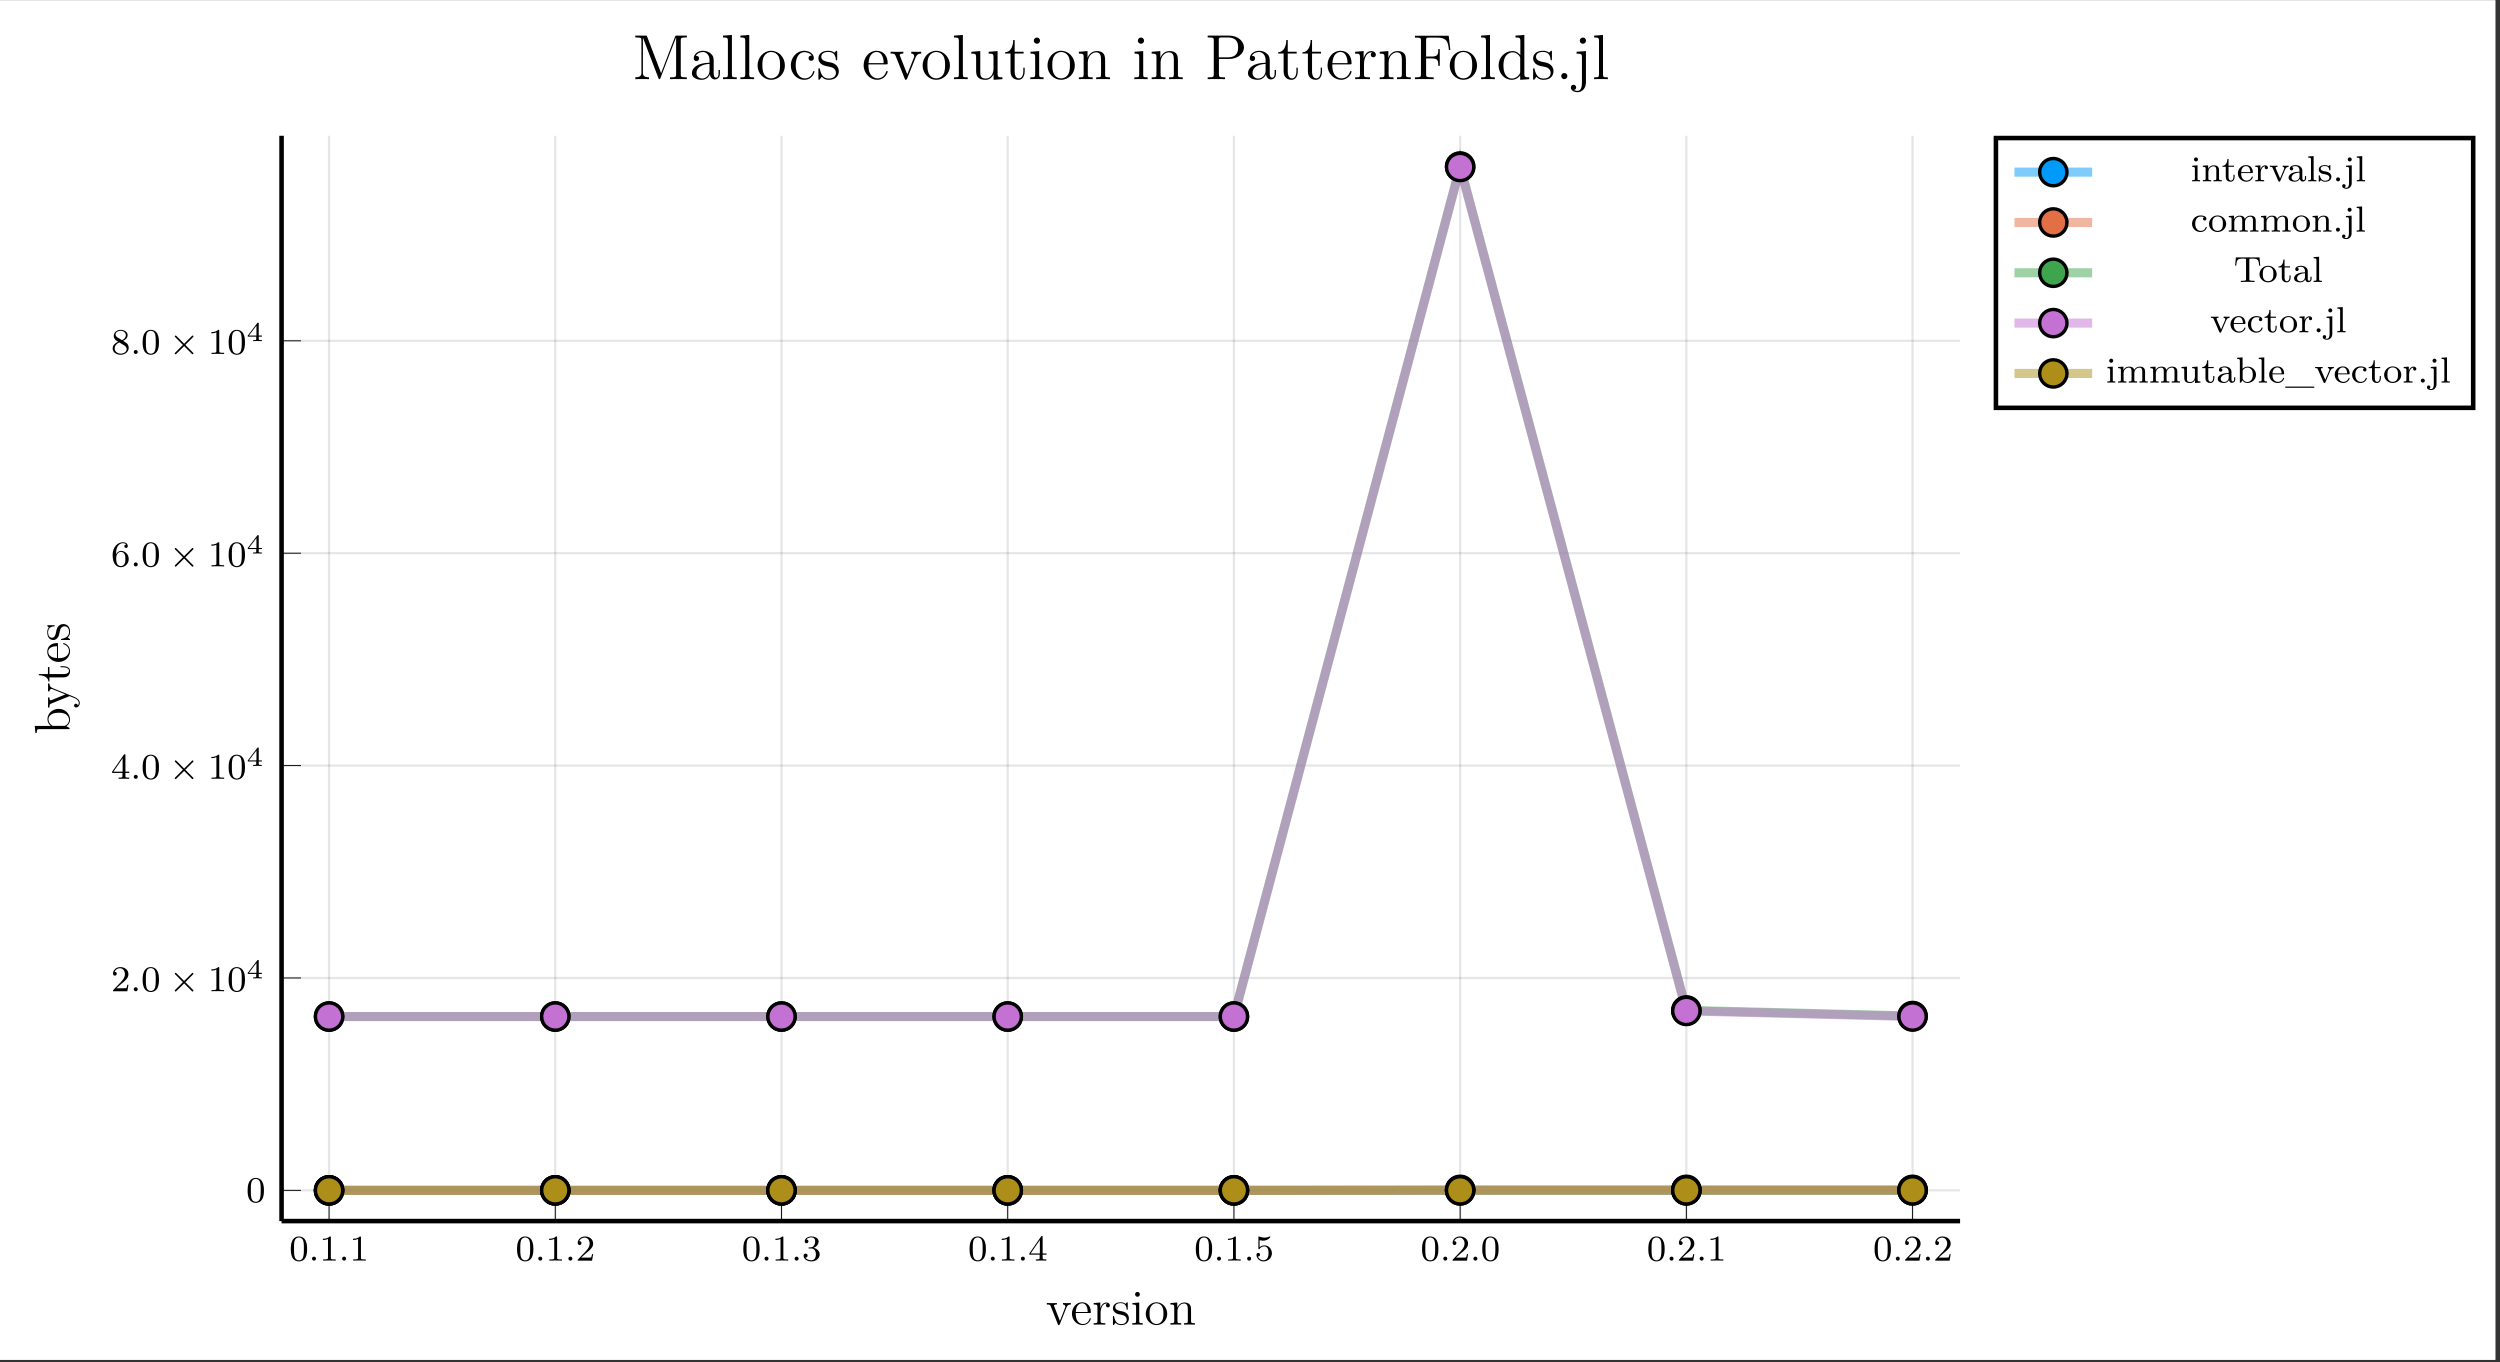 <?xml version="1.0" encoding="UTF-8"?>
<svg xmlns="http://www.w3.org/2000/svg" xmlns:xlink="http://www.w3.org/1999/xlink" width="546.008pt" height="297.518pt" viewBox="0 0 546.008 297.518" version="1.2">
<rect x="0" y="0" width="546.008" height="297.518" fill="#333333" stroke="none"/>
<defs>
<g>
<symbol overflow="visible" id="glyph-1636459569604008-0-0">
<path style="stroke:none;" d=""/>
</symbol>
<symbol overflow="visible" id="glyph-1636459569604008-0-1">
<path style="stroke:none;" d="M 3.891 -2.531 C 3.891 -3.391 3.797 -3.906 3.547 -4.406 C 3.188 -5.109 2.547 -5.281 2.109 -5.281 C 1.109 -5.281 0.734 -4.547 0.625 -4.312 C 0.344 -3.734 0.328 -2.953 0.328 -2.531 C 0.328 -2.016 0.344 -1.203 0.734 -0.578 C 1.094 0.016 1.688 0.172 2.109 0.172 C 2.484 0.172 3.172 0.047 3.578 -0.734 C 3.859 -1.312 3.891 -2.016 3.891 -2.531 Z M 2.109 -0.062 C 1.844 -0.062 1.281 -0.188 1.125 -1.016 C 1.031 -1.469 1.031 -2.219 1.031 -2.625 C 1.031 -3.188 1.031 -3.734 1.125 -4.172 C 1.281 -4.984 1.906 -5.062 2.109 -5.062 C 2.375 -5.062 2.922 -4.938 3.078 -4.203 C 3.188 -3.766 3.188 -3.172 3.188 -2.625 C 3.188 -2.156 3.188 -1.453 3.078 -1 C 2.922 -0.172 2.375 -0.062 2.109 -0.062 Z M 2.109 -0.062 "/>
</symbol>
<symbol overflow="visible" id="glyph-1636459569604008-0-2">
<path style="stroke:none;" d="M 2.5 -5.062 C 2.5 -5.281 2.484 -5.281 2.266 -5.281 C 1.938 -4.969 1.516 -4.781 0.766 -4.781 L 0.766 -4.516 C 0.984 -4.516 1.406 -4.516 1.875 -4.734 L 1.875 -0.656 C 1.875 -0.359 1.844 -0.266 1.094 -0.266 L 0.812 -0.266 L 0.812 0 C 1.141 -0.031 1.828 -0.031 2.172 -0.031 C 2.531 -0.031 3.234 -0.031 3.562 0 L 3.562 -0.266 L 3.281 -0.266 C 2.516 -0.266 2.5 -0.359 2.5 -0.656 Z M 2.5 -5.062 "/>
</symbol>
<symbol overflow="visible" id="glyph-1636459569604008-0-3">
<path style="stroke:none;" d="M 2.25 -1.625 C 2.375 -1.734 2.703 -2 2.828 -2.109 C 3.328 -2.562 3.797 -3 3.797 -3.734 C 3.797 -4.672 3 -5.281 2 -5.281 C 1.047 -5.281 0.422 -4.562 0.422 -3.859 C 0.422 -3.469 0.734 -3.406 0.844 -3.406 C 1.016 -3.406 1.25 -3.531 1.25 -3.828 C 1.25 -4.25 0.859 -4.25 0.766 -4.25 C 1 -4.828 1.531 -5.031 1.922 -5.031 C 2.656 -5.031 3.031 -4.391 3.031 -3.734 C 3.031 -2.906 2.453 -2.297 1.516 -1.344 L 0.516 -0.297 C 0.422 -0.219 0.422 -0.203 0.422 0 L 3.562 0 L 3.797 -1.422 L 3.547 -1.422 C 3.516 -1.266 3.453 -0.859 3.359 -0.719 C 3.312 -0.656 2.719 -0.656 2.578 -0.656 L 1.172 -0.656 Z M 2.25 -1.625 "/>
</symbol>
<symbol overflow="visible" id="glyph-1636459569604008-0-4">
<path style="stroke:none;" d="M 2.016 -2.656 C 2.641 -2.656 3.031 -2.188 3.031 -1.359 C 3.031 -0.359 2.469 -0.078 2.047 -0.078 C 1.609 -0.078 1.016 -0.234 0.734 -0.656 C 1.031 -0.656 1.219 -0.828 1.219 -1.094 C 1.219 -1.359 1.047 -1.531 0.781 -1.531 C 0.578 -1.531 0.344 -1.406 0.344 -1.078 C 0.344 -0.328 1.156 0.172 2.062 0.172 C 3.125 0.172 3.859 -0.562 3.859 -1.359 C 3.859 -2.016 3.344 -2.625 2.531 -2.797 C 3.156 -3.016 3.625 -3.562 3.625 -4.203 C 3.625 -4.828 2.906 -5.281 2.078 -5.281 C 1.234 -5.281 0.594 -4.828 0.594 -4.219 C 0.594 -3.922 0.781 -3.797 1 -3.797 C 1.234 -3.797 1.406 -3.984 1.406 -4.203 C 1.406 -4.5 1.141 -4.609 0.969 -4.625 C 1.297 -5.062 1.922 -5.078 2.062 -5.078 C 2.266 -5.078 2.875 -5.016 2.875 -4.203 C 2.875 -3.641 2.641 -3.312 2.531 -3.188 C 2.297 -2.938 2.109 -2.922 1.625 -2.891 C 1.469 -2.875 1.406 -2.875 1.406 -2.766 C 1.406 -2.656 1.484 -2.656 1.609 -2.656 Z M 2.016 -2.656 "/>
</symbol>
<symbol overflow="visible" id="glyph-1636459569604008-0-5">
<path style="stroke:none;" d="M 3.141 -5.141 C 3.141 -5.312 3.141 -5.375 2.969 -5.375 C 2.859 -5.375 2.859 -5.359 2.781 -5.25 L 0.234 -1.562 L 0.234 -1.297 L 2.484 -1.297 L 2.484 -0.641 C 2.484 -0.344 2.453 -0.266 1.844 -0.266 L 1.656 -0.266 L 1.656 0 C 2.344 -0.031 2.359 -0.031 2.812 -0.031 C 3.266 -0.031 3.281 -0.031 3.953 0 L 3.953 -0.266 L 3.766 -0.266 C 3.156 -0.266 3.141 -0.344 3.141 -0.641 L 3.141 -1.297 L 3.984 -1.297 L 3.984 -1.562 L 3.141 -1.562 Z M 2.531 -4.5 L 2.531 -1.562 L 0.516 -1.562 Z M 2.531 -4.5 "/>
</symbol>
<symbol overflow="visible" id="glyph-1636459569604008-0-6">
<path style="stroke:none;" d="M 1.109 -4.469 C 1.219 -4.438 1.531 -4.359 1.875 -4.359 C 2.859 -4.359 3.469 -5.062 3.469 -5.172 C 3.469 -5.266 3.406 -5.281 3.375 -5.281 C 3.359 -5.281 3.344 -5.281 3.266 -5.25 C 2.953 -5.125 2.594 -5.031 2.156 -5.031 C 1.688 -5.031 1.297 -5.156 1.062 -5.25 C 0.984 -5.281 0.969 -5.281 0.953 -5.281 C 0.844 -5.281 0.844 -5.203 0.844 -5.062 L 0.844 -2.734 C 0.844 -2.578 0.844 -2.484 0.984 -2.484 C 1.047 -2.484 1.062 -2.516 1.109 -2.578 C 1.203 -2.703 1.5 -3.109 2.172 -3.109 C 2.625 -3.109 2.844 -2.75 2.906 -2.594 C 3.047 -2.312 3.062 -1.938 3.062 -1.625 C 3.062 -1.344 3.047 -0.906 2.828 -0.562 C 2.688 -0.312 2.359 -0.078 1.938 -0.078 C 1.422 -0.078 0.922 -0.391 0.734 -0.922 C 0.75 -0.906 0.797 -0.906 0.812 -0.906 C 1.031 -0.906 1.203 -1.047 1.203 -1.297 C 1.203 -1.594 0.984 -1.688 0.812 -1.688 C 0.672 -1.688 0.422 -1.609 0.422 -1.266 C 0.422 -0.562 1.047 0.172 1.953 0.172 C 2.953 0.172 3.797 -0.609 3.797 -1.594 C 3.797 -2.516 3.125 -3.328 2.188 -3.328 C 1.797 -3.328 1.422 -3.203 1.109 -2.938 Z M 1.109 -4.469 "/>
</symbol>
<symbol overflow="visible" id="glyph-1636459569604008-0-7">
<path style="stroke:none;" d="M 1.094 -2.625 C 1.094 -3.297 1.156 -3.875 1.438 -4.359 C 1.672 -4.75 2.078 -5.078 2.578 -5.078 C 2.75 -5.078 3.109 -5.062 3.297 -4.781 C 2.938 -4.766 2.906 -4.5 2.906 -4.406 C 2.906 -4.172 3.078 -4.031 3.281 -4.031 C 3.422 -4.031 3.656 -4.125 3.656 -4.422 C 3.656 -4.906 3.297 -5.281 2.578 -5.281 C 1.469 -5.281 0.344 -4.234 0.344 -2.516 C 0.344 -0.359 1.359 0.172 2.125 0.172 C 2.5 0.172 2.922 0.062 3.281 -0.281 C 3.594 -0.594 3.859 -0.922 3.859 -1.609 C 3.859 -2.656 3.078 -3.391 2.188 -3.391 C 1.625 -3.391 1.281 -3.016 1.094 -2.625 Z M 2.125 -0.078 C 1.703 -0.078 1.438 -0.359 1.312 -0.594 C 1.141 -0.953 1.125 -1.484 1.125 -1.797 C 1.125 -2.578 1.547 -3.172 2.156 -3.172 C 2.562 -3.172 2.797 -2.953 2.953 -2.688 C 3.125 -2.391 3.125 -2.031 3.125 -1.625 C 3.125 -1.219 3.125 -0.859 2.953 -0.578 C 2.75 -0.219 2.469 -0.078 2.125 -0.078 Z M 2.125 -0.078 "/>
</symbol>
<symbol overflow="visible" id="glyph-1636459569604008-0-8">
<path style="stroke:none;" d="M 2.641 -2.875 C 3.078 -3.078 3.625 -3.484 3.625 -4.109 C 3.625 -4.859 2.859 -5.281 2.109 -5.281 C 1.266 -5.281 0.594 -4.703 0.594 -3.953 C 0.594 -3.672 0.688 -3.391 0.891 -3.172 C 1.031 -3 1.062 -2.984 1.547 -2.672 C 0.562 -2.234 0.344 -1.656 0.344 -1.203 C 0.344 -0.328 1.234 0.172 2.094 0.172 C 3.078 0.172 3.859 -0.5 3.859 -1.344 C 3.859 -1.844 3.594 -2.172 3.469 -2.312 C 3.328 -2.438 3.328 -2.438 2.641 -2.875 Z M 1.406 -3.625 C 1.172 -3.75 0.984 -3.984 0.984 -4.266 C 0.984 -4.766 1.531 -5.078 2.094 -5.078 C 2.719 -5.078 3.234 -4.656 3.234 -4.109 C 3.234 -3.641 2.875 -3.25 2.406 -3.016 Z M 1.797 -2.531 C 1.828 -2.516 2.734 -1.953 2.875 -1.875 C 3 -1.797 3.406 -1.547 3.406 -1.062 C 3.406 -0.453 2.766 -0.078 2.109 -0.078 C 1.406 -0.078 0.797 -0.562 0.797 -1.203 C 0.797 -1.812 1.25 -2.281 1.797 -2.531 Z M 1.797 -2.531 "/>
</symbol>
<symbol overflow="visible" id="glyph-1636459569604008-1-0">
<path style="stroke:none;" d=""/>
</symbol>
<symbol overflow="visible" id="glyph-1636459569604008-1-1">
<path style="stroke:none;" d="M 1.609 -0.438 C 1.609 -0.703 1.391 -0.875 1.172 -0.875 C 0.922 -0.875 0.734 -0.672 0.734 -0.453 C 0.734 -0.172 0.953 0 1.172 0 C 1.422 0 1.609 -0.203 1.609 -0.438 Z M 1.609 -0.438 "/>
</symbol>
<symbol overflow="visible" id="glyph-1636459569604008-2-0">
<path style="stroke:none;" d=""/>
</symbol>
<symbol overflow="visible" id="glyph-1636459569604008-2-1">
<path style="stroke:none;" d="M 5.203 -3.656 C 5.312 -3.75 5.328 -3.797 5.328 -3.844 C 5.328 -3.938 5.234 -4.031 5.141 -4.031 C 5.062 -4.031 5.031 -4 4.953 -3.906 L 3.281 -2.25 L 1.609 -3.922 C 1.516 -4.016 1.484 -4.031 1.422 -4.031 C 1.328 -4.031 1.234 -3.953 1.234 -3.844 C 1.234 -3.781 1.266 -3.75 1.359 -3.672 L 3.016 -1.984 L 1.359 -0.328 C 1.25 -0.219 1.234 -0.188 1.234 -0.125 C 1.234 -0.031 1.328 0.062 1.422 0.062 C 1.5 0.062 1.516 0.031 1.609 -0.062 L 3.281 -1.719 L 5.016 0.016 C 5.047 0.031 5.094 0.062 5.141 0.062 C 5.234 0.062 5.328 -0.031 5.328 -0.125 C 5.328 -0.188 5.281 -0.219 5.281 -0.234 C 5.25 -0.281 3.984 -1.547 3.547 -1.984 Z M 5.203 -3.656 "/>
</symbol>
<symbol overflow="visible" id="glyph-1636459569604008-3-0">
<path style="stroke:none;" d=""/>
</symbol>
<symbol overflow="visible" id="glyph-1636459569604008-3-1">
<path style="stroke:none;" d="M 3.359 -0.984 L 3.359 -1.219 L 2.672 -1.219 L 2.672 -3.844 C 2.672 -3.984 2.672 -4.031 2.516 -4.031 C 2.406 -4.031 2.406 -4.016 2.344 -3.938 L 0.281 -1.219 L 0.281 -0.984 L 2.125 -0.984 L 2.125 -0.5 C 2.125 -0.297 2.125 -0.234 1.625 -0.234 L 1.453 -0.234 L 1.453 0 C 1.578 0 2.141 -0.031 2.406 -0.031 C 2.656 -0.031 3.219 0 3.344 0 L 3.344 -0.234 L 3.172 -0.234 C 2.672 -0.234 2.672 -0.297 2.672 -0.5 L 2.672 -0.984 Z M 2.172 -3.375 L 2.172 -1.219 L 0.531 -1.219 Z M 2.172 -3.375 "/>
</symbol>
<symbol overflow="visible" id="glyph-1636459569604008-4-0">
<path style="stroke:none;" d=""/>
</symbol>
<symbol overflow="visible" id="glyph-1636459569604008-4-1">
<path style="stroke:none;" d="M 5.453 -4.391 L 5.453 -4.719 C 5.125 -4.688 4.969 -4.688 4.641 -4.688 L 3.734 -4.719 L 3.734 -4.391 C 4.203 -4.375 4.25 -4.047 4.25 -3.922 C 4.25 -3.828 4.234 -3.766 4.172 -3.641 L 3.062 -0.812 L 1.844 -3.906 C 1.781 -4.062 1.766 -4.062 1.766 -4.109 C 1.766 -4.391 2.188 -4.391 2.391 -4.391 L 2.391 -4.719 C 2.109 -4.688 1.547 -4.688 1.25 -4.688 L 0.203 -4.719 L 0.203 -4.391 C 0.812 -4.391 0.922 -4.359 1.047 -4.016 L 2.609 -0.094 C 2.672 0.047 2.688 0.109 2.828 0.109 C 2.891 0.109 2.969 0.094 3.047 -0.094 L 4.469 -3.672 C 4.562 -3.922 4.75 -4.391 5.453 -4.391 Z M 5.453 -4.391 "/>
</symbol>
<symbol overflow="visible" id="glyph-1636459569604008-4-2">
<path style="stroke:none;" d="M 4.453 -1.297 C 4.453 -1.359 4.391 -1.406 4.328 -1.406 C 4.25 -1.406 4.219 -1.359 4.203 -1.297 C 3.922 -0.375 3.188 -0.125 2.719 -0.125 C 2.266 -0.125 1.156 -0.438 1.156 -2.328 L 1.156 -2.531 L 4.188 -2.531 C 4.422 -2.531 4.453 -2.531 4.453 -2.75 C 4.453 -3.844 3.859 -4.875 2.531 -4.875 C 1.297 -4.875 0.328 -3.75 0.328 -2.391 C 0.328 -0.953 1.438 0.109 2.656 0.109 C 3.953 0.109 4.453 -1.078 4.453 -1.297 Z M 3.766 -2.75 L 1.172 -2.75 C 1.25 -4.469 2.219 -4.656 2.531 -4.656 C 3.703 -4.656 3.766 -3.109 3.766 -2.75 Z M 3.766 -2.75 "/>
</symbol>
<symbol overflow="visible" id="glyph-1636459569604008-4-3">
<path style="stroke:none;" d="M 3.859 -4.188 C 3.859 -4.516 3.562 -4.828 3.094 -4.828 C 2.172 -4.828 1.844 -3.812 1.781 -3.609 L 1.766 -3.609 L 1.766 -4.828 L 0.312 -4.703 L 0.312 -4.391 C 1.047 -4.391 1.141 -4.312 1.141 -3.766 L 1.141 -0.812 C 1.141 -0.312 1.016 -0.312 0.312 -0.312 L 0.312 0 C 0.609 -0.016 1.219 -0.016 1.547 -0.016 C 1.844 -0.016 2.609 -0.016 2.859 0 L 2.859 -0.312 L 2.641 -0.312 C 1.844 -0.312 1.828 -0.438 1.828 -0.828 L 1.828 -2.547 C 1.828 -3.609 2.266 -4.609 3.109 -4.609 C 3.188 -4.609 3.219 -4.609 3.266 -4.594 C 3.172 -4.547 3 -4.484 3 -4.188 C 3 -3.875 3.25 -3.75 3.422 -3.75 C 3.641 -3.75 3.859 -3.891 3.859 -4.188 Z M 3.859 -4.188 "/>
</symbol>
<symbol overflow="visible" id="glyph-1636459569604008-4-4">
<path style="stroke:none;" d="M 3.844 -1.391 C 3.844 -1.984 3.484 -2.328 3.391 -2.422 C 3 -2.766 2.703 -2.828 1.984 -2.969 C 1.656 -3.031 0.859 -3.188 0.859 -3.844 C 0.859 -4.172 1.078 -4.688 2.062 -4.688 C 3.266 -4.688 3.328 -3.656 3.344 -3.328 C 3.359 -3.234 3.438 -3.234 3.469 -3.234 C 3.594 -3.234 3.594 -3.297 3.594 -3.484 L 3.594 -4.625 C 3.594 -4.828 3.594 -4.875 3.484 -4.875 C 3.391 -4.875 3.188 -4.641 3.109 -4.531 C 2.766 -4.812 2.422 -4.875 2.078 -4.875 C 0.75 -4.875 0.359 -4.156 0.359 -3.547 C 0.359 -3.438 0.359 -3.047 0.781 -2.672 C 1.125 -2.359 1.5 -2.281 2 -2.188 C 2.609 -2.062 2.75 -2.031 3.016 -1.812 C 3.219 -1.656 3.359 -1.406 3.359 -1.109 C 3.359 -0.641 3.078 -0.109 2.125 -0.109 C 1.406 -0.109 0.875 -0.531 0.641 -1.625 C 0.594 -1.812 0.578 -1.844 0.578 -1.844 C 0.562 -1.875 0.516 -1.875 0.484 -1.875 C 0.359 -1.875 0.359 -1.828 0.359 -1.625 L 0.359 -0.141 C 0.359 0.047 0.359 0.109 0.469 0.109 C 0.531 0.109 0.531 0.094 0.719 -0.125 C 0.781 -0.203 0.781 -0.234 0.938 -0.406 C 1.359 0.109 1.953 0.109 2.125 0.109 C 3.281 0.109 3.844 -0.531 3.844 -1.391 Z M 3.844 -1.391 "/>
</symbol>
<symbol overflow="visible" id="glyph-1636459569604008-4-5">
<path style="stroke:none;" d="M 2.641 0 L 2.641 -0.312 C 1.922 -0.312 1.875 -0.375 1.875 -0.797 L 1.875 -4.828 L 0.391 -4.703 L 0.391 -4.391 C 1.094 -4.391 1.188 -4.312 1.188 -3.781 L 1.188 -0.812 C 1.188 -0.312 1.078 -0.312 0.359 -0.312 L 0.359 0 C 0.672 -0.016 1.188 -0.016 1.516 -0.016 C 1.625 -0.016 2.266 -0.016 2.641 0 Z M 2.016 -6.609 C 2.016 -6.938 1.766 -7.141 1.5 -7.141 C 1.188 -7.141 0.969 -6.906 0.969 -6.609 C 0.969 -6.328 1.203 -6.078 1.484 -6.078 C 1.812 -6.078 2.016 -6.344 2.016 -6.609 Z M 2.016 -6.609 "/>
</symbol>
<symbol overflow="visible" id="glyph-1636459569604008-4-6">
<path style="stroke:none;" d="M 5.016 -2.344 C 5.016 -3.75 3.953 -4.875 2.672 -4.875 C 1.359 -4.875 0.328 -3.719 0.328 -2.344 C 0.328 -0.938 1.422 0.109 2.672 0.109 C 3.953 0.109 5.016 -0.969 5.016 -2.344 Z M 4.188 -2.438 C 4.188 -2.062 4.188 -1.375 3.906 -0.859 C 3.594 -0.344 3.094 -0.125 2.672 -0.125 C 2.281 -0.125 1.781 -0.312 1.469 -0.844 C 1.172 -1.328 1.156 -1.984 1.156 -2.438 C 1.156 -2.859 1.156 -3.516 1.5 -4.016 C 1.797 -4.484 2.281 -4.656 2.672 -4.656 C 3.094 -4.656 3.547 -4.469 3.844 -4.031 C 4.188 -3.531 4.188 -2.844 4.188 -2.438 Z M 4.188 -2.438 "/>
</symbol>
<symbol overflow="visible" id="glyph-1636459569604008-4-7">
<path style="stroke:none;" d="M 5.703 0 L 5.703 -0.312 C 5.156 -0.312 4.875 -0.312 4.859 -0.641 L 4.859 -2.656 C 4.859 -3.672 4.859 -3.984 4.609 -4.328 C 4.297 -4.75 3.781 -4.828 3.406 -4.828 C 2.344 -4.828 1.938 -3.922 1.844 -3.703 L 1.844 -4.828 L 0.344 -4.703 L 0.344 -4.391 C 1.094 -4.391 1.188 -4.312 1.188 -3.766 L 1.188 -0.812 C 1.188 -0.312 1.062 -0.312 0.344 -0.312 L 0.344 0 C 0.641 -0.016 1.219 -0.016 1.531 -0.016 C 1.844 -0.016 2.438 -0.016 2.719 0 L 2.719 -0.312 C 2.016 -0.312 1.891 -0.312 1.891 -0.812 L 1.891 -2.844 C 1.891 -3.984 2.641 -4.609 3.328 -4.609 C 4 -4.609 4.156 -4.047 4.156 -3.375 L 4.156 -0.812 C 4.156 -0.312 4.031 -0.312 3.328 -0.312 L 3.328 0 C 3.609 -0.016 4.203 -0.016 4.5 -0.016 C 4.828 -0.016 5.406 -0.016 5.703 0 Z M 5.703 0 "/>
</symbol>
<symbol overflow="visible" id="glyph-1636459569604008-5-0">
<path style="stroke:none;" d=""/>
</symbol>
<symbol overflow="visible" id="glyph-1636459569604008-5-1">
<path style="stroke:none;" d="M -2.359 -5.562 C -3.75 -5.562 -4.828 -4.531 -4.828 -3.312 C -4.828 -2.719 -4.547 -2.203 -4.094 -1.828 L -7.594 -1.828 L -7.469 -0.312 L -7.156 -0.312 C -7.156 -1.047 -7.078 -1.141 -6.547 -1.141 L 0 -1.141 L 0 -1.375 L -0.703 -1.766 C -0.312 -2.016 0.109 -2.5 0.109 -3.188 C 0.109 -4.453 -0.953 -5.562 -2.359 -5.562 Z M -2.375 -4.719 C -1.641 -4.719 -1.188 -4.609 -0.781 -4.359 C -0.453 -4.141 -0.109 -3.703 -0.109 -3.156 C -0.109 -2.562 -0.484 -2.172 -0.781 -1.984 C -1.016 -1.844 -1.062 -1.844 -1.25 -1.844 L -3.5 -1.844 C -3.703 -1.844 -3.719 -1.844 -3.891 -1.969 C -4.281 -2.234 -4.609 -2.719 -4.609 -3.25 C -4.609 -3.578 -4.469 -4.719 -2.375 -4.719 Z M -2.375 -4.719 "/>
</symbol>
<symbol overflow="visible" id="glyph-1636459569604008-5-2">
<path style="stroke:none;" d="M -4.391 -5.453 L -4.719 -5.453 C -4.688 -5.125 -4.688 -4.969 -4.688 -4.625 L -4.719 -3.734 L -4.391 -3.734 C -4.375 -4.141 -4.125 -4.25 -3.922 -4.25 C -3.828 -4.25 -3.766 -4.219 -3.656 -4.172 L -0.906 -3.062 L -3.875 -1.844 C -4.031 -1.781 -4.109 -1.781 -4.109 -1.781 C -4.391 -1.781 -4.391 -2.172 -4.391 -2.391 L -4.719 -2.391 C -4.688 -2.094 -4.688 -1.562 -4.688 -1.25 L -4.719 -0.203 L -4.391 -0.203 C -4.391 -0.828 -4.344 -0.922 -4 -1.062 L 0 -2.688 C 1.156 -2.203 1.188 -2.203 1.266 -2.172 C 1.594 -1.984 2.016 -1.688 2.016 -1.188 C 2.016 -0.859 1.812 -0.641 1.812 -0.641 C 1.812 -0.641 1.766 -1.031 1.391 -1.031 C 1.125 -1.031 0.984 -0.812 0.984 -0.625 C 0.984 -0.438 1.094 -0.203 1.406 -0.203 C 1.828 -0.203 2.234 -0.609 2.234 -1.188 C 2.234 -1.797 1.688 -2.25 1 -2.531 L -3.656 -4.422 C -4.391 -4.719 -4.391 -5.234 -4.391 -5.453 Z M -4.391 -5.453 "/>
</symbol>
<symbol overflow="visible" id="glyph-1636459569604008-5-3">
<path style="stroke:none;" d="M -1.359 -3.562 L -1.984 -3.562 L -1.984 -3.328 L -1.375 -3.328 C -0.594 -3.328 -0.125 -3 -0.125 -2.578 C -0.125 -1.844 -1.141 -1.844 -1.328 -1.844 L -4.391 -1.844 L -4.391 -3.375 L -4.719 -3.375 L -4.719 -1.844 L -6.719 -1.844 L -6.719 -1.594 C -5.703 -1.578 -4.641 -1.188 -4.609 -0.203 L -4.391 -0.203 L -4.391 -1.125 L -1.359 -1.125 C -0.141 -1.125 0.109 -1.938 0.109 -2.516 C 0.109 -3.203 -0.562 -3.562 -1.359 -3.562 Z M -1.359 -3.562 "/>
</symbol>
<symbol overflow="visible" id="glyph-1636459569604008-5-4">
<path style="stroke:none;" d="M -1.297 -4.453 C -1.359 -4.453 -1.406 -4.391 -1.406 -4.328 C -1.406 -4.25 -1.359 -4.219 -1.297 -4.203 C -0.375 -3.922 -0.125 -3.188 -0.125 -2.719 C -0.125 -2.266 -0.438 -1.156 -2.328 -1.156 L -2.531 -1.156 L -2.531 -4.188 C -2.531 -4.422 -2.531 -4.453 -2.75 -4.453 C -3.844 -4.453 -4.875 -3.859 -4.875 -2.531 C -4.875 -1.297 -3.75 -0.328 -2.391 -0.328 C -0.953 -0.328 0.109 -1.438 0.109 -2.656 C 0.109 -3.953 -1.078 -4.453 -1.297 -4.453 Z M -2.75 -3.766 L -2.75 -1.172 C -4.469 -1.25 -4.656 -2.219 -4.656 -2.531 C -4.656 -3.703 -3.109 -3.766 -2.75 -3.766 Z M -2.75 -3.766 "/>
</symbol>
<symbol overflow="visible" id="glyph-1636459569604008-5-5">
<path style="stroke:none;" d="M -1.391 -3.844 C -1.984 -3.844 -2.328 -3.484 -2.422 -3.391 C -2.766 -3 -2.828 -2.703 -2.969 -1.984 C -3.031 -1.656 -3.188 -0.859 -3.844 -0.859 C -4.172 -0.859 -4.688 -1.078 -4.688 -2.062 C -4.688 -3.266 -3.656 -3.328 -3.328 -3.344 C -3.234 -3.359 -3.234 -3.438 -3.234 -3.469 C -3.234 -3.594 -3.297 -3.594 -3.484 -3.594 L -4.625 -3.594 C -4.828 -3.594 -4.875 -3.594 -4.875 -3.484 C -4.875 -3.391 -4.641 -3.188 -4.531 -3.109 C -4.812 -2.766 -4.875 -2.422 -4.875 -2.078 C -4.875 -0.75 -4.156 -0.359 -3.547 -0.359 C -3.438 -0.359 -3.047 -0.359 -2.672 -0.781 C -2.359 -1.125 -2.281 -1.5 -2.188 -2 C -2.062 -2.609 -2.031 -2.75 -1.812 -3.016 C -1.656 -3.219 -1.406 -3.359 -1.109 -3.359 C -0.641 -3.359 -0.109 -3.078 -0.109 -2.125 C -0.109 -1.406 -0.531 -0.875 -1.625 -0.641 C -1.812 -0.594 -1.844 -0.578 -1.844 -0.578 C -1.875 -0.562 -1.875 -0.516 -1.875 -0.484 C -1.875 -0.359 -1.828 -0.359 -1.625 -0.359 L -0.141 -0.359 C 0.047 -0.359 0.109 -0.359 0.109 -0.469 C 0.109 -0.531 0.094 -0.531 -0.125 -0.719 C -0.203 -0.781 -0.234 -0.781 -0.406 -0.938 C 0.109 -1.359 0.109 -1.953 0.109 -2.125 C 0.109 -3.281 -0.531 -3.844 -1.391 -3.844 Z M -1.391 -3.844 "/>
</symbol>
<symbol overflow="visible" id="glyph-1636459569604008-6-0">
<path style="stroke:none;" d=""/>
</symbol>
<symbol overflow="visible" id="glyph-1636459569604008-6-1">
<path style="stroke:none;" d="M 11.859 0 L 11.859 -0.406 L 11.578 -0.406 C 10.578 -0.406 10.531 -0.547 10.531 -1.062 L 10.531 -8.453 C 10.531 -8.969 10.578 -9.109 11.578 -9.109 L 11.859 -9.109 L 11.859 -9.516 L 9.703 -9.516 C 9.391 -9.516 9.391 -9.5 9.266 -9.234 L 6.234 -1.312 L 3.203 -9.25 C 3.109 -9.516 3.094 -9.516 2.766 -9.516 L 0.609 -9.516 L 0.609 -9.109 L 0.891 -9.109 C 1.891 -9.109 1.938 -8.969 1.938 -8.453 L 1.938 -1.438 C 1.938 -1.062 1.938 -0.406 0.609 -0.406 L 0.609 0 C 0.969 -0.031 1.719 -0.031 2.109 -0.031 C 2.484 -0.031 3.234 -0.031 3.594 0 L 3.594 -0.406 C 2.266 -0.406 2.266 -1.062 2.266 -1.438 L 2.266 -9.031 L 2.281 -9.031 L 5.641 -0.266 C 5.688 -0.109 5.734 0 5.875 0 C 6 0 6.031 -0.062 6.109 -0.281 L 9.5 -9.109 L 9.516 -9.109 L 9.516 -1.062 C 9.516 -0.547 9.469 -0.406 8.469 -0.406 L 8.188 -0.406 L 8.188 0 C 8.5 -0.031 9.625 -0.031 10.031 -0.031 C 10.422 -0.031 11.547 -0.031 11.859 0 Z M 11.859 0 "/>
</symbol>
<symbol overflow="visible" id="glyph-1636459569604008-6-2">
<path style="stroke:none;" d="M 6.594 -1.234 L 6.594 -2.016 L 6.297 -2.016 L 6.297 -1.234 C 6.297 -0.453 5.953 -0.328 5.766 -0.328 C 5.234 -0.328 5.234 -1.078 5.234 -1.281 L 5.234 -3.719 C 5.234 -4.469 5.234 -5.031 4.625 -5.562 C 4.141 -6.016 3.516 -6.203 2.891 -6.203 C 1.75 -6.203 0.875 -5.453 0.875 -4.547 C 0.875 -4.156 1.141 -3.953 1.469 -3.953 C 1.797 -3.953 2.031 -4.188 2.031 -4.531 C 2.031 -5.094 1.531 -5.094 1.328 -5.094 C 1.641 -5.688 2.312 -5.938 2.875 -5.938 C 3.516 -5.938 4.328 -5.406 4.328 -4.156 L 4.328 -3.594 C 1.531 -3.547 0.469 -2.375 0.469 -1.312 C 0.469 -0.203 1.75 0.141 2.609 0.141 C 3.516 0.141 4.156 -0.422 4.406 -1.078 C 4.469 -0.438 4.906 0.062 5.5 0.062 C 5.797 0.062 6.594 -0.125 6.594 -1.234 Z M 4.328 -1.969 C 4.328 -0.594 3.312 -0.141 2.719 -0.141 C 2.031 -0.141 1.469 -0.641 1.469 -1.312 C 1.469 -3.141 3.828 -3.312 4.328 -3.344 Z M 4.328 -1.969 "/>
</symbol>
<symbol overflow="visible" id="glyph-1636459569604008-6-3">
<path style="stroke:none;" d="M 3.453 0 L 3.453 -0.406 C 2.562 -0.406 2.391 -0.406 2.391 -1.031 L 2.391 -9.656 L 0.453 -9.516 L 0.453 -9.109 C 1.406 -9.109 1.516 -9 1.516 -8.328 L 1.516 -1.031 C 1.516 -0.406 1.359 -0.406 0.453 -0.406 L 0.453 0 C 0.844 -0.031 1.531 -0.031 1.953 -0.031 C 2.359 -0.031 3.062 -0.031 3.453 0 Z M 3.453 0 "/>
</symbol>
<symbol overflow="visible" id="glyph-1636459569604008-6-4">
<path style="stroke:none;" d="M 6.391 -2.984 C 6.391 -4.781 5.031 -6.203 3.406 -6.203 C 1.734 -6.203 0.422 -4.734 0.422 -2.984 C 0.422 -1.203 1.812 0.141 3.391 0.141 C 5.047 0.141 6.391 -1.219 6.391 -2.984 Z M 5.328 -3.109 C 5.328 -2.625 5.328 -1.75 4.969 -1.094 C 4.578 -0.438 3.938 -0.172 3.406 -0.172 C 2.891 -0.172 2.266 -0.391 1.859 -1.078 C 1.484 -1.703 1.469 -2.516 1.469 -3.109 C 1.469 -3.641 1.469 -4.484 1.906 -5.109 C 2.297 -5.703 2.906 -5.938 3.391 -5.938 C 3.938 -5.938 4.531 -5.688 4.906 -5.141 C 5.328 -4.5 5.328 -3.625 5.328 -3.109 Z M 5.328 -3.109 "/>
</symbol>
<symbol overflow="visible" id="glyph-1636459569604008-6-5">
<path style="stroke:none;" d="M 5.656 -1.656 C 5.656 -1.781 5.562 -1.781 5.516 -1.781 C 5.391 -1.781 5.375 -1.734 5.328 -1.578 C 5.031 -0.578 4.281 -0.172 3.516 -0.172 C 2.672 -0.172 1.547 -0.906 1.547 -3.016 C 1.547 -5.328 2.734 -5.906 3.422 -5.906 C 3.953 -5.906 4.719 -5.688 5.047 -5.156 C 4.875 -5.156 4.359 -5.156 4.359 -4.578 C 4.359 -4.25 4.594 -4.016 4.922 -4.016 C 5.25 -4.016 5.516 -4.203 5.516 -4.609 C 5.516 -5.547 4.531 -6.203 3.406 -6.203 C 1.781 -6.203 0.484 -4.766 0.484 -3 C 0.484 -1.219 1.828 0.141 3.391 0.141 C 5.234 0.141 5.656 -1.531 5.656 -1.656 Z M 5.656 -1.656 "/>
</symbol>
<symbol overflow="visible" id="glyph-1636459569604008-6-6">
<path style="stroke:none;" d="M 4.906 -1.766 C 4.906 -2.516 4.438 -2.969 4.312 -3.094 C 3.812 -3.516 3.438 -3.609 2.516 -3.766 C 2.109 -3.859 1.078 -4.047 1.078 -4.891 C 1.078 -5.312 1.375 -5.953 2.625 -5.953 C 4.156 -5.953 4.234 -4.656 4.266 -4.234 C 4.281 -4.125 4.375 -4.125 4.406 -4.125 C 4.562 -4.125 4.562 -4.188 4.562 -4.438 L 4.562 -5.891 C 4.562 -6.141 4.562 -6.203 4.422 -6.203 C 4.312 -6.203 4.047 -5.906 3.953 -5.781 C 3.516 -6.125 3.094 -6.203 2.641 -6.203 C 0.953 -6.203 0.453 -5.297 0.453 -4.531 C 0.453 -4.375 0.453 -3.891 0.984 -3.391 C 1.438 -3 1.906 -2.906 2.547 -2.781 C 3.312 -2.625 3.5 -2.594 3.844 -2.312 C 4.094 -2.109 4.281 -1.797 4.281 -1.406 C 4.281 -0.812 3.922 -0.141 2.703 -0.141 C 1.781 -0.141 1.109 -0.672 0.812 -2.062 C 0.75 -2.312 0.734 -2.344 0.734 -2.344 C 0.703 -2.391 0.656 -2.391 0.609 -2.391 C 0.453 -2.391 0.453 -2.328 0.453 -2.078 L 0.453 -0.188 C 0.453 0.062 0.453 0.141 0.594 0.141 C 0.672 0.141 0.688 0.125 0.922 -0.172 C 0.984 -0.266 0.984 -0.297 1.203 -0.516 C 1.719 0.141 2.484 0.141 2.719 0.141 C 4.172 0.141 4.906 -0.672 4.906 -1.766 Z M 4.906 -1.766 "/>
</symbol>
<symbol overflow="visible" id="glyph-1636459569604008-6-7">
<path style="stroke:none;" d="M 5.672 -1.656 C 5.672 -1.734 5.594 -1.797 5.516 -1.797 C 5.406 -1.797 5.375 -1.719 5.344 -1.656 C 4.984 -0.484 4.047 -0.172 3.469 -0.172 C 2.875 -0.172 1.469 -0.562 1.469 -2.969 L 1.469 -3.234 L 5.328 -3.234 C 5.641 -3.234 5.672 -3.234 5.672 -3.5 C 5.672 -4.906 4.922 -6.203 3.234 -6.203 C 1.641 -6.203 0.422 -4.781 0.422 -3.047 C 0.422 -1.219 1.844 0.141 3.391 0.141 C 5.047 0.141 5.672 -1.359 5.672 -1.656 Z M 4.797 -3.5 L 1.484 -3.5 C 1.594 -5.688 2.828 -5.938 3.219 -5.938 C 4.703 -5.938 4.797 -3.969 4.797 -3.5 Z M 4.797 -3.5 "/>
</symbol>
<symbol overflow="visible" id="glyph-1636459569604008-6-8">
<path style="stroke:none;" d="M 6.938 -5.594 L 6.938 -6 C 6.531 -5.969 6.328 -5.969 5.906 -5.969 L 4.766 -6 L 4.766 -5.594 C 5.344 -5.562 5.422 -5.156 5.422 -5 C 5.422 -4.875 5.391 -4.797 5.312 -4.641 L 3.891 -1.047 L 2.344 -4.969 C 2.266 -5.172 2.25 -5.172 2.25 -5.234 C 2.25 -5.594 2.781 -5.594 3.031 -5.594 L 3.031 -6 C 2.688 -5.969 1.969 -5.969 1.594 -5.969 L 0.25 -6 L 0.25 -5.594 C 1.031 -5.594 1.172 -5.547 1.344 -5.109 L 3.328 -0.125 C 3.391 0.062 3.422 0.141 3.594 0.141 C 3.688 0.141 3.766 0.109 3.875 -0.125 L 5.688 -4.672 C 5.812 -4.984 6.047 -5.578 6.938 -5.594 Z M 6.938 -5.594 "/>
</symbol>
<symbol overflow="visible" id="glyph-1636459569604008-6-9">
<path style="stroke:none;" d="M 7.25 0 L 7.25 -0.406 C 6.312 -0.406 6.188 -0.5 6.188 -1.188 L 6.188 -6.141 L 4.234 -5.984 L 4.234 -5.578 C 5.172 -5.578 5.297 -5.484 5.297 -4.797 L 5.297 -2.312 C 5.297 -1.125 4.656 -0.141 3.625 -0.141 C 2.484 -0.141 2.406 -0.797 2.406 -1.531 L 2.406 -6.141 L 0.453 -5.984 L 0.453 -5.578 C 1.5 -5.578 1.5 -5.547 1.5 -4.297 L 1.5 -2.219 C 1.5 -1.344 1.5 -0.844 1.922 -0.391 C 2.25 -0.031 2.828 0.141 3.531 0.141 C 3.766 0.141 4.219 0.141 4.688 -0.266 C 5.094 -0.578 5.312 -1.109 5.312 -1.109 L 5.312 0.141 Z M 7.25 0 "/>
</symbol>
<symbol overflow="visible" id="glyph-1636459569604008-6-10">
<path style="stroke:none;" d="M 4.531 -1.719 L 4.531 -2.516 L 4.234 -2.516 L 4.234 -1.75 C 4.234 -0.75 3.828 -0.172 3.281 -0.172 C 2.344 -0.172 2.344 -1.469 2.344 -1.703 L 2.344 -5.594 L 4.297 -5.594 L 4.297 -6 L 2.344 -6 L 2.344 -8.562 L 2.031 -8.562 C 2.016 -7.25 1.516 -5.922 0.25 -5.875 L 0.25 -5.594 L 1.438 -5.594 L 1.438 -1.719 C 1.438 -0.188 2.469 0.141 3.203 0.141 C 4.078 0.141 4.531 -0.719 4.531 -1.719 Z M 4.531 -1.719 "/>
</symbol>
<symbol overflow="visible" id="glyph-1636459569604008-6-11">
<path style="stroke:none;" d="M 3.359 0 L 3.359 -0.406 C 2.453 -0.406 2.391 -0.469 2.391 -1.016 L 2.391 -6.141 L 0.5 -5.984 L 0.5 -5.578 C 1.391 -5.578 1.516 -5.5 1.516 -4.812 L 1.516 -1.031 C 1.516 -0.406 1.359 -0.406 0.453 -0.406 L 0.453 0 C 0.844 -0.031 1.516 -0.031 1.922 -0.031 C 2.078 -0.031 2.875 -0.031 3.359 0 Z M 2.578 -8.406 C 2.578 -8.828 2.234 -9.094 1.906 -9.094 C 1.516 -9.094 1.219 -8.781 1.219 -8.406 C 1.219 -8.047 1.531 -7.734 1.891 -7.734 C 2.312 -7.734 2.578 -8.078 2.578 -8.406 Z M 2.578 -8.406 "/>
</symbol>
<symbol overflow="visible" id="glyph-1636459569604008-6-12">
<path style="stroke:none;" d="M 7.25 0 L 7.25 -0.406 C 6.562 -0.406 6.203 -0.406 6.188 -0.828 L 6.188 -3.391 C 6.188 -4.672 6.188 -5.062 5.875 -5.516 C 5.469 -6.062 4.812 -6.141 4.344 -6.141 C 3 -6.141 2.469 -4.984 2.359 -4.703 L 2.344 -4.703 L 2.344 -6.141 L 0.453 -5.984 L 0.453 -5.578 C 1.391 -5.578 1.5 -5.484 1.5 -4.797 L 1.5 -1.031 C 1.5 -0.406 1.344 -0.406 0.453 -0.406 L 0.453 0 C 0.812 -0.031 1.562 -0.031 1.953 -0.031 C 2.359 -0.031 3.109 -0.031 3.469 0 L 3.469 -0.406 C 2.578 -0.406 2.406 -0.406 2.406 -1.031 L 2.406 -3.625 C 2.406 -5.078 3.375 -5.859 4.234 -5.859 C 5.094 -5.859 5.297 -5.156 5.297 -4.297 L 5.297 -1.031 C 5.297 -0.406 5.141 -0.406 4.234 -0.406 L 4.234 0 C 4.594 -0.031 5.344 -0.031 5.734 -0.031 C 6.141 -0.031 6.891 -0.031 7.25 0 Z M 7.25 0 "/>
</symbol>
<symbol overflow="visible" id="glyph-1636459569604008-6-13">
<path style="stroke:none;" d="M 8.5 -6.938 C 8.5 -8.281 7.156 -9.516 5.281 -9.516 L 0.578 -9.516 L 0.578 -9.109 L 0.859 -9.109 C 1.859 -9.109 1.906 -8.969 1.906 -8.453 L 1.906 -1.062 C 1.906 -0.547 1.859 -0.406 0.859 -0.406 L 0.578 -0.406 L 0.578 0 C 0.922 -0.031 2.062 -0.031 2.469 -0.031 C 2.875 -0.031 4.031 -0.031 4.359 0 L 4.359 -0.406 L 4.078 -0.406 C 3.078 -0.406 3.031 -0.547 3.031 -1.062 L 3.031 -4.422 L 5.391 -4.422 C 7.016 -4.422 8.5 -5.531 8.5 -6.938 Z M 7.219 -6.938 C 7.219 -6.344 7.219 -4.766 4.938 -4.766 L 3 -4.766 L 3 -8.547 C 3 -9 3.031 -9.109 3.641 -9.109 L 4.953 -9.109 C 7.219 -9.109 7.219 -7.531 7.219 -6.938 Z M 7.219 -6.938 "/>
</symbol>
<symbol overflow="visible" id="glyph-1636459569604008-6-14">
<path style="stroke:none;" d="M 4.922 -5.328 C 4.922 -5.75 4.531 -6.141 3.938 -6.141 C 2.75 -6.141 2.359 -4.859 2.266 -4.594 L 2.25 -4.594 L 2.25 -6.141 L 0.391 -5.984 L 0.391 -5.578 C 1.344 -5.578 1.453 -5.484 1.453 -4.797 L 1.453 -1.031 C 1.453 -0.406 1.297 -0.406 0.391 -0.406 L 0.391 0 C 0.781 -0.031 1.547 -0.031 1.969 -0.031 C 2.344 -0.031 3.328 -0.031 3.641 0 L 3.641 -0.406 L 3.375 -0.406 C 2.359 -0.406 2.328 -0.562 2.328 -1.062 L 2.328 -3.25 C 2.328 -4.594 2.875 -5.859 3.953 -5.859 C 4.062 -5.859 4.094 -5.859 4.156 -5.844 C 4.031 -5.797 3.812 -5.703 3.812 -5.328 C 3.812 -4.922 4.141 -4.781 4.359 -4.781 C 4.641 -4.781 4.922 -4.953 4.922 -5.328 Z M 4.922 -5.328 "/>
</symbol>
<symbol overflow="visible" id="glyph-1636459569604008-6-15">
<path style="stroke:none;" d="M 8.312 -6.375 L 7.953 -9.484 L 0.578 -9.484 L 0.578 -9.078 L 0.844 -9.078 C 1.859 -9.078 1.891 -8.938 1.891 -8.422 L 1.891 -1.062 C 1.891 -0.547 1.859 -0.406 0.844 -0.406 L 0.578 -0.406 L 0.578 0 C 0.906 -0.031 2.141 -0.031 2.562 -0.031 C 3.047 -0.031 4.281 -0.031 4.672 0 L 4.672 -0.406 L 4.266 -0.406 C 3.047 -0.406 3.016 -0.578 3.016 -1.078 L 3.016 -4.531 L 4.25 -4.531 C 5.562 -4.531 5.688 -4.078 5.688 -2.906 L 6 -2.906 L 6 -6.578 L 5.688 -6.578 C 5.688 -5.406 5.562 -4.938 4.25 -4.938 L 3.016 -4.938 L 3.016 -8.516 C 3.016 -8.984 3.047 -9.078 3.656 -9.078 L 5.406 -9.078 C 7.406 -9.078 7.812 -8.344 8 -6.375 Z M 8.312 -6.375 "/>
</symbol>
<symbol overflow="visible" id="glyph-1636459569604008-6-16">
<path style="stroke:none;" d="M 7.172 0 L 7.172 -0.406 C 6.219 -0.406 6.109 -0.5 6.109 -1.188 L 6.109 -9.656 L 4.172 -9.516 L 4.172 -9.109 C 5.125 -9.109 5.234 -9 5.234 -8.328 L 5.234 -5.25 C 4.938 -5.656 4.344 -6.141 3.5 -6.141 C 1.875 -6.141 0.484 -4.781 0.484 -3 C 0.484 -1.219 1.812 0.141 3.344 0.141 C 4.406 0.141 5.016 -0.562 5.203 -0.828 L 5.203 0.141 Z M 5.203 -1.625 C 5.203 -1.375 5.203 -1.344 5.016 -1.031 C 4.672 -0.547 4.109 -0.141 3.406 -0.141 C 3.047 -0.141 1.547 -0.281 1.547 -2.984 C 1.547 -3.984 1.719 -4.531 2.016 -5 C 2.297 -5.422 2.859 -5.859 3.547 -5.859 C 4.406 -5.859 4.906 -5.234 5.047 -5.016 C 5.203 -4.781 5.203 -4.75 5.203 -4.5 Z M 5.203 -1.625 "/>
</symbol>
<symbol overflow="visible" id="glyph-1636459569604008-6-17">
<path style="stroke:none;" d="M 2.562 -0.688 C 2.562 -1.062 2.234 -1.344 1.891 -1.344 C 1.484 -1.344 1.219 -1.031 1.219 -0.688 C 1.219 -0.266 1.562 0 1.875 0 C 2.25 0 2.562 -0.297 2.562 -0.688 Z M 2.562 -0.688 "/>
</symbol>
<symbol overflow="visible" id="glyph-1636459569604008-6-18">
<path style="stroke:none;" d="M 2.828 0.703 L 2.828 -6.141 L 0.781 -5.984 L 0.781 -5.578 C 1.828 -5.578 1.953 -5.484 1.953 -4.797 L 1.953 0.766 C 1.953 1.531 1.797 2.562 0.984 2.562 C 0.984 2.562 0.531 2.562 0.203 2.359 C 0.578 2.297 0.688 2.031 0.688 1.797 C 0.688 1.469 0.453 1.219 0.109 1.219 C -0.234 1.219 -0.469 1.469 -0.469 1.812 C -0.469 2.484 0.281 2.844 1 2.844 C 2 2.844 2.828 1.984 2.828 0.703 Z M 2.844 -8.406 C 2.844 -8.828 2.5 -9.094 2.172 -9.094 C 1.781 -9.094 1.484 -8.781 1.484 -8.406 C 1.484 -8.047 1.797 -7.734 2.156 -7.734 C 2.578 -7.734 2.844 -8.078 2.844 -8.406 Z M 2.844 -8.406 "/>
</symbol>
<symbol overflow="visible" id="glyph-1636459569604008-7-0">
<path style="stroke:none;" d=""/>
</symbol>
<symbol overflow="visible" id="glyph-1636459569604008-7-1">
<path style="stroke:none;" d="M 2.062 0 L 2.062 -0.266 C 1.547 -0.266 1.516 -0.297 1.516 -0.609 L 1.516 -3.5 L 0.359 -3.422 L 0.359 -3.156 C 0.859 -3.156 0.938 -3.109 0.938 -2.719 L 0.938 -0.625 C 0.938 -0.266 0.844 -0.266 0.328 -0.266 L 0.328 0 C 0.641 -0.031 1.094 -0.031 1.203 -0.031 C 1.312 -0.031 1.797 -0.031 2.062 0 Z M 1.609 -4.781 C 1.609 -5.047 1.406 -5.234 1.172 -5.234 C 0.953 -5.234 0.734 -5.047 0.734 -4.781 C 0.734 -4.562 0.922 -4.344 1.172 -4.344 C 1.422 -4.344 1.609 -4.562 1.609 -4.781 Z M 1.609 -4.781 "/>
</symbol>
<symbol overflow="visible" id="glyph-1636459569604008-7-2">
<path style="stroke:none;" d="M 4.469 0 L 4.469 -0.266 C 3.953 -0.266 3.859 -0.266 3.859 -0.625 L 3.859 -2.406 C 3.859 -3.078 3.562 -3.5 2.734 -3.5 C 1.938 -3.5 1.578 -2.938 1.484 -2.75 L 1.484 -3.5 L 0.328 -3.422 L 0.328 -3.156 C 0.859 -3.156 0.938 -3.109 0.938 -2.719 L 0.938 -0.625 C 0.938 -0.266 0.828 -0.266 0.328 -0.266 L 0.328 0 C 0.672 -0.031 1.016 -0.031 1.234 -0.031 C 1.469 -0.031 1.797 -0.031 2.141 0 L 2.141 -0.266 C 1.625 -0.266 1.531 -0.266 1.531 -0.625 L 1.531 -2.062 C 1.531 -2.891 2.172 -3.281 2.656 -3.281 C 3.141 -3.281 3.266 -2.938 3.266 -2.438 L 3.266 -0.625 C 3.266 -0.266 3.172 -0.266 2.656 -0.266 L 2.656 0 C 3 -0.031 3.344 -0.031 3.562 -0.031 C 3.797 -0.031 4.125 -0.031 4.469 0 Z M 4.469 0 "/>
</symbol>
<symbol overflow="visible" id="glyph-1636459569604008-7-3">
<path style="stroke:none;" d="M 2.812 -1 L 2.812 -1.438 L 2.562 -1.438 L 2.562 -1.016 C 2.562 -0.469 2.312 -0.172 2.016 -0.172 C 1.484 -0.172 1.484 -0.844 1.484 -0.984 L 1.484 -3.172 L 2.672 -3.172 L 2.672 -3.422 L 1.484 -3.422 L 1.484 -4.891 L 1.234 -4.891 C 1.219 -4.172 0.906 -3.406 0.156 -3.391 L 0.156 -3.172 L 0.875 -3.172 L 0.875 -1 C 0.875 -0.062 1.594 0.078 1.953 0.078 C 2.484 0.078 2.812 -0.391 2.812 -1 Z M 2.812 -1 "/>
</symbol>
<symbol overflow="visible" id="glyph-1636459569604008-7-4">
<path style="stroke:none;" d="M 3.5 -0.953 C 3.5 -0.984 3.484 -1.062 3.375 -1.062 C 3.297 -1.062 3.281 -1.016 3.266 -0.969 C 2.969 -0.188 2.297 -0.172 2.141 -0.172 C 1.797 -0.172 1.422 -0.328 1.188 -0.703 C 0.953 -1.062 0.953 -1.578 0.953 -1.812 L 3.281 -1.812 C 3.453 -1.812 3.5 -1.812 3.5 -2 C 3.5 -2.703 3.125 -3.547 2 -3.547 C 1.016 -3.547 0.234 -2.734 0.234 -1.734 C 0.234 -0.719 1.094 0.078 2.094 0.078 C 3.109 0.078 3.5 -0.766 3.5 -0.953 Z M 2.969 -2.016 L 0.953 -2.016 C 1.031 -3.141 1.703 -3.328 2 -3.328 C 2.922 -3.328 2.953 -2.203 2.969 -2.016 Z M 2.969 -2.016 "/>
</symbol>
<symbol overflow="visible" id="glyph-1636459569604008-7-5">
<path style="stroke:none;" d="M 3.047 -3 C 3.047 -3.281 2.797 -3.5 2.453 -3.5 C 1.938 -3.5 1.578 -3.125 1.422 -2.672 L 1.406 -2.672 L 1.406 -3.5 L 0.281 -3.422 L 0.281 -3.156 C 0.812 -3.156 0.875 -3.109 0.875 -2.719 L 0.875 -0.625 C 0.875 -0.266 0.781 -0.266 0.281 -0.266 L 0.281 0 C 0.594 -0.031 1.031 -0.031 1.219 -0.031 C 1.688 -0.031 1.703 -0.031 2.219 0 L 2.219 -0.266 L 2.062 -0.266 C 1.484 -0.266 1.469 -0.344 1.469 -0.641 L 1.469 -1.812 C 1.469 -2.406 1.703 -3.266 2.469 -3.281 C 2.422 -3.25 2.344 -3.188 2.344 -3 C 2.344 -2.766 2.531 -2.641 2.703 -2.641 C 2.891 -2.641 3.047 -2.781 3.047 -3 Z M 3.047 -3 "/>
</symbol>
<symbol overflow="visible" id="glyph-1636459569604008-7-6">
<path style="stroke:none;" d="M 4.281 -3.172 L 4.281 -3.422 C 4 -3.406 3.984 -3.406 3.656 -3.406 C 3.594 -3.406 3.219 -3.406 2.969 -3.422 L 2.969 -3.172 C 3.25 -3.156 3.312 -2.969 3.312 -2.844 C 3.312 -2.766 3.297 -2.719 3.266 -2.641 L 2.406 -0.641 L 1.469 -2.797 C 1.422 -2.906 1.422 -2.969 1.422 -2.969 C 1.422 -3.172 1.703 -3.172 1.844 -3.172 L 1.844 -3.422 C 1.5 -3.406 1.125 -3.406 0.984 -3.406 C 0.812 -3.406 0.422 -3.406 0.172 -3.422 L 0.172 -3.172 C 0.656 -3.172 0.703 -3.125 0.812 -2.844 L 2.016 -0.094 C 2.062 0.031 2.109 0.078 2.234 0.078 C 2.344 0.078 2.391 0.016 2.438 -0.078 L 3.516 -2.609 C 3.719 -3.047 3.984 -3.156 4.281 -3.172 Z M 4.281 -3.172 "/>
</symbol>
<symbol overflow="visible" id="glyph-1636459569604008-7-7">
<path style="stroke:none;" d="M 4.094 -0.719 L 4.094 -1.156 L 3.844 -1.156 L 3.844 -0.719 C 3.844 -0.391 3.719 -0.266 3.562 -0.266 C 3.266 -0.266 3.266 -0.625 3.266 -0.719 L 3.266 -2.375 C 3.266 -3.156 2.5 -3.547 1.781 -3.547 C 1.125 -3.547 0.531 -3.297 0.531 -2.766 C 0.531 -2.531 0.703 -2.391 0.906 -2.391 C 1.125 -2.391 1.281 -2.547 1.281 -2.766 C 1.281 -2.953 1.156 -3.078 0.984 -3.125 C 1.281 -3.328 1.703 -3.328 1.766 -3.328 C 2.219 -3.328 2.656 -3.016 2.656 -2.359 L 2.656 -2.109 C 2.188 -2.094 1.656 -2.062 1.109 -1.844 C 0.406 -1.531 0.266 -1.078 0.266 -0.812 C 0.266 -0.125 1.078 0.078 1.625 0.078 C 2.203 0.078 2.562 -0.25 2.734 -0.562 C 2.781 -0.266 2.984 0.047 3.328 0.047 C 3.406 0.047 4.094 0.016 4.094 -0.719 Z M 2.656 -1.125 C 2.656 -0.344 2 -0.141 1.688 -0.141 C 1.266 -0.141 0.922 -0.422 0.922 -0.797 C 0.922 -1.328 1.422 -1.875 2.656 -1.906 Z M 2.656 -1.125 "/>
</symbol>
<symbol overflow="visible" id="glyph-1636459569604008-7-8">
<path style="stroke:none;" d="M 2.125 0 L 2.125 -0.266 C 1.609 -0.266 1.516 -0.266 1.516 -0.625 L 1.516 -5.516 L 0.328 -5.438 L 0.328 -5.172 C 0.875 -5.172 0.938 -5.109 0.938 -4.719 L 0.938 -0.625 C 0.938 -0.266 0.844 -0.266 0.328 -0.266 L 0.328 0 C 0.641 -0.031 1.094 -0.031 1.219 -0.031 C 1.391 -0.031 1.812 -0.031 2.125 0 Z M 2.125 0 "/>
</symbol>
<symbol overflow="visible" id="glyph-1636459569604008-7-9">
<path style="stroke:none;" d="M 3.047 -1.031 C 3.047 -1.406 2.812 -1.969 1.875 -2.141 C 1.812 -2.156 1.359 -2.234 1.328 -2.234 C 1.078 -2.297 0.703 -2.453 0.703 -2.781 C 0.703 -3.016 0.875 -3.344 1.641 -3.344 C 2.531 -3.344 2.562 -2.703 2.578 -2.469 C 2.594 -2.406 2.641 -2.391 2.703 -2.391 C 2.828 -2.391 2.828 -2.438 2.828 -2.594 L 2.828 -3.344 C 2.828 -3.469 2.828 -3.547 2.734 -3.547 C 2.688 -3.547 2.672 -3.547 2.531 -3.422 C 2.516 -3.406 2.453 -3.344 2.422 -3.344 C 2.422 -3.344 2.406 -3.344 2.359 -3.375 C 2.234 -3.453 2 -3.547 1.641 -3.547 C 0.531 -3.547 0.281 -2.938 0.281 -2.562 C 0.281 -2.156 0.578 -1.938 0.594 -1.906 C 0.922 -1.672 1.094 -1.641 1.625 -1.547 C 2 -1.469 2.609 -1.359 2.609 -0.812 C 2.609 -0.516 2.406 -0.141 1.672 -0.141 C 0.875 -0.141 0.641 -0.766 0.547 -1.188 C 0.516 -1.281 0.5 -1.328 0.406 -1.328 C 0.281 -1.328 0.281 -1.266 0.281 -1.109 L 0.281 -0.125 C 0.281 0 0.281 0.078 0.375 0.078 C 0.422 0.078 0.438 0.078 0.578 -0.078 C 0.625 -0.125 0.703 -0.219 0.75 -0.266 C 1.109 0.062 1.484 0.078 1.688 0.078 C 2.703 0.078 3.047 -0.5 3.047 -1.031 Z M 3.047 -1.031 "/>
</symbol>
<symbol overflow="visible" id="glyph-1636459569604008-7-10">
<path style="stroke:none;" d="M 1.609 -0.438 C 1.609 -0.703 1.406 -0.875 1.172 -0.875 C 0.906 -0.875 0.734 -0.672 0.734 -0.453 C 0.734 -0.172 0.953 0 1.172 0 C 1.438 0 1.609 -0.219 1.609 -0.438 Z M 1.609 -0.438 "/>
</symbol>
<symbol overflow="visible" id="glyph-1636459569604008-7-11">
<path style="stroke:none;" d="M 1.812 0.359 L 1.812 -3.5 L 0.562 -3.422 L 0.562 -3.156 C 1.156 -3.156 1.219 -3.109 1.219 -2.719 L 1.219 0.375 C 1.219 0.594 1.188 1.406 0.641 1.406 C 0.531 1.406 0.344 1.375 0.25 1.328 C 0.297 1.312 0.469 1.203 0.469 0.984 C 0.469 0.766 0.312 0.609 0.094 0.609 C -0.109 0.609 -0.281 0.75 -0.281 1 C -0.281 1.406 0.156 1.625 0.656 1.625 C 1.281 1.625 1.812 1.109 1.812 0.359 Z M 1.812 -4.781 C 1.812 -5.047 1.594 -5.234 1.375 -5.234 C 1.141 -5.234 0.938 -5.047 0.938 -4.781 C 0.938 -4.562 1.109 -4.344 1.375 -4.344 C 1.609 -4.344 1.812 -4.562 1.812 -4.781 Z M 1.812 -4.781 "/>
</symbol>
<symbol overflow="visible" id="glyph-1636459569604008-7-12">
<path style="stroke:none;" d="M 3.5 -0.953 C 3.5 -1.047 3.406 -1.047 3.375 -1.047 C 3.328 -1.047 3.281 -1.047 3.266 -0.969 C 3.203 -0.797 2.984 -0.172 2.188 -0.172 C 1.688 -0.172 0.984 -0.547 0.984 -1.719 C 0.984 -2.875 1.578 -3.297 2.156 -3.297 C 2.234 -3.297 2.641 -3.297 2.922 -3.156 C 2.703 -3.078 2.672 -2.906 2.672 -2.812 C 2.672 -2.594 2.828 -2.438 3.047 -2.438 C 3.25 -2.438 3.422 -2.578 3.422 -2.812 C 3.422 -3.312 2.875 -3.547 2.125 -3.547 C 1.031 -3.547 0.281 -2.672 0.281 -1.719 C 0.281 -0.703 1.109 0.078 2.109 0.078 C 3.234 0.078 3.5 -0.859 3.5 -0.953 Z M 3.5 -0.953 "/>
</symbol>
<symbol overflow="visible" id="glyph-1636459569604008-7-13">
<path style="stroke:none;" d="M 3.984 -1.688 C 3.984 -2.688 3.156 -3.547 2.109 -3.547 C 1.062 -3.547 0.234 -2.688 0.234 -1.688 C 0.234 -0.703 1.094 0.078 2.109 0.078 C 3.141 0.078 3.984 -0.703 3.984 -1.688 Z M 3.266 -1.766 C 3.266 -1.406 3.25 -0.969 3.031 -0.625 C 2.812 -0.312 2.453 -0.172 2.109 -0.172 C 1.672 -0.172 1.344 -0.375 1.172 -0.656 C 0.969 -0.984 0.953 -1.375 0.953 -1.766 C 0.953 -2.062 0.953 -2.547 1.188 -2.891 C 1.406 -3.172 1.734 -3.328 2.109 -3.328 C 2.516 -3.328 2.859 -3.125 3.047 -2.844 C 3.266 -2.516 3.266 -2.078 3.266 -1.766 Z M 3.266 -1.766 "/>
</symbol>
<symbol overflow="visible" id="glyph-1636459569604008-7-14">
<path style="stroke:none;" d="M 6.812 0 L 6.812 -0.266 C 6.312 -0.266 6.219 -0.266 6.219 -0.625 L 6.219 -2.406 C 6.219 -3.047 5.938 -3.5 5.062 -3.5 C 4.328 -3.5 3.969 -3 3.844 -2.781 C 3.703 -3.344 3.25 -3.5 2.734 -3.5 C 1.953 -3.5 1.594 -2.953 1.484 -2.75 L 1.484 -3.5 L 0.328 -3.422 L 0.328 -3.156 C 0.859 -3.156 0.938 -3.109 0.938 -2.719 L 0.938 -0.625 C 0.938 -0.266 0.828 -0.266 0.328 -0.266 L 0.328 0 C 0.672 -0.031 1.016 -0.031 1.234 -0.031 C 1.469 -0.031 1.797 -0.031 2.141 0 L 2.141 -0.266 C 1.625 -0.266 1.531 -0.266 1.531 -0.625 L 1.531 -2.062 C 1.531 -2.891 2.156 -3.281 2.672 -3.281 C 3.188 -3.281 3.266 -2.875 3.266 -2.438 L 3.266 -0.625 C 3.266 -0.266 3.172 -0.266 2.672 -0.266 L 2.672 0 C 3 -0.031 3.359 -0.031 3.578 -0.031 C 3.797 -0.031 4.141 -0.031 4.484 0 L 4.484 -0.266 C 3.969 -0.266 3.875 -0.266 3.875 -0.625 L 3.875 -2.062 C 3.875 -2.891 4.5 -3.281 5 -3.281 C 5.516 -3.281 5.609 -2.875 5.609 -2.438 L 5.609 -0.625 C 5.609 -0.266 5.516 -0.266 5 -0.266 L 5 0 C 5.344 -0.031 5.688 -0.031 5.906 -0.031 C 6.141 -0.031 6.469 -0.031 6.812 0 Z M 6.812 0 "/>
</symbol>
<symbol overflow="visible" id="glyph-1636459569604008-7-15">
<path style="stroke:none;" d="M 5.797 -3.578 L 5.625 -5.375 L 0.469 -5.375 L 0.297 -3.578 L 0.547 -3.578 C 0.656 -4.922 0.844 -5.109 2.062 -5.109 C 2.219 -5.109 2.453 -5.109 2.516 -5.094 C 2.672 -5.062 2.688 -4.984 2.688 -4.781 L 2.688 -0.656 C 2.688 -0.375 2.688 -0.266 1.859 -0.266 L 1.547 -0.266 L 1.547 0 C 1.844 -0.031 2.703 -0.031 3.047 -0.031 C 3.391 -0.031 4.25 -0.031 4.547 0 L 4.547 -0.266 L 4.234 -0.266 C 3.406 -0.266 3.406 -0.375 3.406 -0.656 L 3.406 -4.781 C 3.406 -4.969 3.406 -5.062 3.578 -5.094 C 3.656 -5.109 3.875 -5.109 4.031 -5.109 C 5.25 -5.109 5.438 -4.922 5.547 -3.578 Z M 5.797 -3.578 "/>
</symbol>
<symbol overflow="visible" id="glyph-1636459569604008-7-16">
<path style="stroke:none;" d="M 4.469 0 L 4.469 -0.266 C 3.922 -0.266 3.859 -0.312 3.859 -0.703 L 3.859 -3.5 L 2.656 -3.422 L 2.656 -3.156 C 3.203 -3.156 3.266 -3.109 3.266 -2.719 L 3.266 -1.328 C 3.266 -0.641 2.844 -0.141 2.25 -0.141 C 1.562 -0.141 1.531 -0.484 1.531 -0.875 L 1.531 -3.5 L 0.328 -3.422 L 0.328 -3.156 C 0.938 -3.156 0.938 -3.141 0.938 -2.422 L 0.938 -1.234 C 0.938 -0.656 0.938 0.078 2.203 0.078 C 2.953 0.078 3.234 -0.5 3.281 -0.562 L 3.281 0.078 Z M 4.469 0 "/>
</symbol>
<symbol overflow="visible" id="glyph-1636459569604008-7-17">
<path style="stroke:none;" d="M 4.406 -1.719 C 4.406 -2.719 3.594 -3.5 2.609 -3.5 C 1.984 -3.5 1.594 -3.172 1.469 -3.016 L 1.469 -5.516 L 0.281 -5.438 L 0.281 -5.172 C 0.812 -5.172 0.875 -5.109 0.875 -4.719 L 0.875 0 L 1.125 0 L 1.422 -0.5 C 1.609 -0.219 1.984 0.078 2.516 0.078 C 3.531 0.078 4.406 -0.703 4.406 -1.719 Z M 3.703 -1.719 C 3.703 -1.547 3.703 -0.984 3.406 -0.609 C 3.125 -0.25 2.75 -0.141 2.484 -0.141 C 2.109 -0.141 1.797 -0.344 1.578 -0.656 C 1.484 -0.797 1.484 -0.812 1.484 -0.969 L 1.484 -2.516 C 1.484 -2.672 1.484 -2.688 1.609 -2.828 C 1.844 -3.125 2.219 -3.281 2.562 -3.281 C 2.984 -3.281 3.297 -3.031 3.453 -2.797 C 3.594 -2.578 3.703 -2.312 3.703 -1.719 Z M 3.703 -1.719 "/>
</symbol>
<symbol overflow="visible" id="glyph-1636459569604008-7-18">
<path style="stroke:none;" d="M 6.328 1.125 L 6.328 0.859 L 0 0.859 L 0 1.125 Z M 6.328 1.125 "/>
</symbol>
</g>
<clipPath id="clip-1636459569604008-1">
  <path d="M 0 0.027 L 545.02 0.027 L 545.02 297.008 L 0 297.008 Z M 0 0.027 "/>
</clipPath>
<clipPath id="clip-1636459569604008-2">
  <path d="M 61.496 231 L 428.156 231 L 428.156 266.688 L 61.496 266.688 Z M 61.496 231 "/>
</clipPath>
<clipPath id="clip-1636459569604008-3">
  <path d="M 61.496 29.609 L 428.156 29.609 L 428.156 251 L 61.496 251 Z M 61.496 29.609 "/>
</clipPath>
</defs>
<g id="surface1">
<g clip-path="url(#clip-1636459569604008-1)" clip-rule="nonzero">
<path style=" stroke:none;fill-rule:nonzero;fill:rgb(100%,100%,100%);fill-opacity:1;" d="M 0 297.012 L 0 0.027 L 545.023 0.027 L 545.023 297.012 Z M 0 297.012 "/>
</g>
<path style=" stroke:none;fill-rule:nonzero;fill:rgb(100%,100%,100%);fill-opacity:1;" d="M 61.496 266.688 L 428.156 266.688 L 428.156 29.609 L 61.496 29.609 Z M 61.496 266.688 "/>
<path style="fill:none;stroke-width:0.498;stroke-linecap:butt;stroke-linejoin:miter;stroke:rgb(0%,0%,0%);stroke-opacity:0.1;stroke-miterlimit:10;" d="M 10.396 -0.002 L 10.396 237.507 M 59.9 -0.002 L 59.9 237.507 M 109.407 -0.002 L 109.407 237.507 M 158.911 -0.002 L 158.911 237.507 M 208.419 -0.002 L 208.419 237.507 M 257.923 -0.002 L 257.923 237.507 M 307.427 -0.002 L 307.427 237.507 M 356.934 -0.002 L 356.934 237.507 " transform="matrix(0.998,0,0,-0.998,61.494,266.686)"/>
<path style="fill:none;stroke-width:0.498;stroke-linecap:butt;stroke-linejoin:miter;stroke:rgb(0%,0%,0%);stroke-opacity:0.1;stroke-miterlimit:10;" d="M 0.002 6.721 L 367.328 6.721 M 0.002 53.2 L 367.328 53.2 M 0.002 99.679 L 367.328 99.679 M 0.002 146.158 L 367.328 146.158 M 0.002 192.637 L 367.328 192.637 " transform="matrix(0.998,0,0,-0.998,61.494,266.686)"/>
<path style="fill:none;stroke-width:0.199;stroke-linecap:butt;stroke-linejoin:miter;stroke:rgb(0%,0%,0%);stroke-opacity:1;stroke-miterlimit:10;" d="M 10.396 -0.002 L 10.396 4.252 M 59.9 -0.002 L 59.9 4.252 M 109.407 -0.002 L 109.407 4.252 M 158.911 -0.002 L 158.911 4.252 M 208.419 -0.002 L 208.419 4.252 M 257.923 -0.002 L 257.923 4.252 M 307.427 -0.002 L 307.427 4.252 M 356.934 -0.002 L 356.934 4.252 " transform="matrix(0.998,0,0,-0.998,61.494,266.686)"/>
<path style="fill:none;stroke-width:0.199;stroke-linecap:butt;stroke-linejoin:miter;stroke:rgb(0%,0%,0%);stroke-opacity:1;stroke-miterlimit:10;" d="M 0.002 6.721 L 4.252 6.721 M 0.002 53.2 L 4.252 53.2 M 0.002 99.679 L 4.252 99.679 M 0.002 146.158 L 4.252 146.158 M 0.002 192.637 L 4.252 192.637 " transform="matrix(0.998,0,0,-0.998,61.494,266.686)"/>
<path style="fill:none;stroke-width:0.996;stroke-linecap:butt;stroke-linejoin:miter;stroke:rgb(0%,0%,0%);stroke-opacity:1;stroke-miterlimit:10;" d="M 0.002 -0.002 L 367.328 -0.002 " transform="matrix(0.998,0,0,-0.998,61.494,266.686)"/>
<path style="fill:none;stroke-width:0.996;stroke-linecap:butt;stroke-linejoin:miter;stroke:rgb(0%,0%,0%);stroke-opacity:1;stroke-miterlimit:10;" d="M 0.002 -0.002 L 0.002 237.507 " transform="matrix(0.998,0,0,-0.998,61.494,266.686)"/>
<g style="fill:rgb(0%,0%,0%);fill-opacity:1;">
  <use xlink:href="#glyph-1636459569604008-0-1" x="63.183" y="275.327"/>
</g>
<g style="fill:rgb(0%,0%,0%);fill-opacity:1;">
  <use xlink:href="#glyph-1636459569604008-1-1" x="67.41" y="275.327"/>
</g>
<g style="fill:rgb(0%,0%,0%);fill-opacity:1;">
  <use xlink:href="#glyph-1636459569604008-0-2" x="69.758" y="275.327"/>
</g>
<g style="fill:rgb(0%,0%,0%);fill-opacity:1;">
  <use xlink:href="#glyph-1636459569604008-1-1" x="73.985" y="275.327"/>
</g>
<g style="fill:rgb(0%,0%,0%);fill-opacity:1;">
  <use xlink:href="#glyph-1636459569604008-0-2" x="76.332" y="275.327"/>
</g>
<g style="fill:rgb(0%,0%,0%);fill-opacity:1;">
  <use xlink:href="#glyph-1636459569604008-0-1" x="112.598" y="275.327"/>
</g>
<g style="fill:rgb(0%,0%,0%);fill-opacity:1;">
  <use xlink:href="#glyph-1636459569604008-1-1" x="116.825" y="275.327"/>
</g>
<g style="fill:rgb(0%,0%,0%);fill-opacity:1;">
  <use xlink:href="#glyph-1636459569604008-0-2" x="119.172" y="275.327"/>
</g>
<g style="fill:rgb(0%,0%,0%);fill-opacity:1;">
  <use xlink:href="#glyph-1636459569604008-1-1" x="123.4" y="275.327"/>
</g>
<g style="fill:rgb(0%,0%,0%);fill-opacity:1;">
  <use xlink:href="#glyph-1636459569604008-0-3" x="125.748" y="275.327"/>
</g>
<g style="fill:rgb(0%,0%,0%);fill-opacity:1;">
  <use xlink:href="#glyph-1636459569604008-0-1" x="162.013" y="275.327"/>
</g>
<g style="fill:rgb(0%,0%,0%);fill-opacity:1;">
  <use xlink:href="#glyph-1636459569604008-1-1" x="166.24" y="275.327"/>
</g>
<g style="fill:rgb(0%,0%,0%);fill-opacity:1;">
  <use xlink:href="#glyph-1636459569604008-0-2" x="168.588" y="275.327"/>
</g>
<g style="fill:rgb(0%,0%,0%);fill-opacity:1;">
  <use xlink:href="#glyph-1636459569604008-1-1" x="172.814" y="275.327"/>
</g>
<g style="fill:rgb(0%,0%,0%);fill-opacity:1;">
  <use xlink:href="#glyph-1636459569604008-0-4" x="175.162" y="275.327"/>
</g>
<g style="fill:rgb(0%,0%,0%);fill-opacity:1;">
  <use xlink:href="#glyph-1636459569604008-0-1" x="211.428" y="275.327"/>
</g>
<g style="fill:rgb(0%,0%,0%);fill-opacity:1;">
  <use xlink:href="#glyph-1636459569604008-1-1" x="215.654" y="275.327"/>
</g>
<g style="fill:rgb(0%,0%,0%);fill-opacity:1;">
  <use xlink:href="#glyph-1636459569604008-0-2" x="218.003" y="275.327"/>
</g>
<g style="fill:rgb(0%,0%,0%);fill-opacity:1;">
  <use xlink:href="#glyph-1636459569604008-1-1" x="222.229" y="275.327"/>
</g>
<g style="fill:rgb(0%,0%,0%);fill-opacity:1;">
  <use xlink:href="#glyph-1636459569604008-0-5" x="224.577" y="275.327"/>
</g>
<g style="fill:rgb(0%,0%,0%);fill-opacity:1;">
  <use xlink:href="#glyph-1636459569604008-0-1" x="260.843" y="275.327"/>
</g>
<g style="fill:rgb(0%,0%,0%);fill-opacity:1;">
  <use xlink:href="#glyph-1636459569604008-1-1" x="265.069" y="275.327"/>
</g>
<g style="fill:rgb(0%,0%,0%);fill-opacity:1;">
  <use xlink:href="#glyph-1636459569604008-0-2" x="267.417" y="275.327"/>
</g>
<g style="fill:rgb(0%,0%,0%);fill-opacity:1;">
  <use xlink:href="#glyph-1636459569604008-1-1" x="271.643" y="275.327"/>
</g>
<g style="fill:rgb(0%,0%,0%);fill-opacity:1;">
  <use xlink:href="#glyph-1636459569604008-0-6" x="273.992" y="275.327"/>
</g>
<g style="fill:rgb(0%,0%,0%);fill-opacity:1;">
  <use xlink:href="#glyph-1636459569604008-0-1" x="310.257" y="275.327"/>
</g>
<g style="fill:rgb(0%,0%,0%);fill-opacity:1;">
  <use xlink:href="#glyph-1636459569604008-1-1" x="314.484" y="275.327"/>
</g>
<g style="fill:rgb(0%,0%,0%);fill-opacity:1;">
  <use xlink:href="#glyph-1636459569604008-0-3" x="316.832" y="275.327"/>
</g>
<g style="fill:rgb(0%,0%,0%);fill-opacity:1;">
  <use xlink:href="#glyph-1636459569604008-1-1" x="321.059" y="275.327"/>
</g>
<g style="fill:rgb(0%,0%,0%);fill-opacity:1;">
  <use xlink:href="#glyph-1636459569604008-0-1" x="323.406" y="275.327"/>
</g>
<g style="fill:rgb(0%,0%,0%);fill-opacity:1;">
  <use xlink:href="#glyph-1636459569604008-0-1" x="359.673" y="275.327"/>
</g>
<g style="fill:rgb(0%,0%,0%);fill-opacity:1;">
  <use xlink:href="#glyph-1636459569604008-1-1" x="363.899" y="275.327"/>
</g>
<g style="fill:rgb(0%,0%,0%);fill-opacity:1;">
  <use xlink:href="#glyph-1636459569604008-0-3" x="366.247" y="275.327"/>
</g>
<g style="fill:rgb(0%,0%,0%);fill-opacity:1;">
  <use xlink:href="#glyph-1636459569604008-1-1" x="370.474" y="275.327"/>
</g>
<g style="fill:rgb(0%,0%,0%);fill-opacity:1;">
  <use xlink:href="#glyph-1636459569604008-0-2" x="372.822" y="275.327"/>
</g>
<g style="fill:rgb(0%,0%,0%);fill-opacity:1;">
  <use xlink:href="#glyph-1636459569604008-0-1" x="409.087" y="275.327"/>
</g>
<g style="fill:rgb(0%,0%,0%);fill-opacity:1;">
  <use xlink:href="#glyph-1636459569604008-1-1" x="413.314" y="275.327"/>
</g>
<g style="fill:rgb(0%,0%,0%);fill-opacity:1;">
  <use xlink:href="#glyph-1636459569604008-0-3" x="415.662" y="275.327"/>
</g>
<g style="fill:rgb(0%,0%,0%);fill-opacity:1;">
  <use xlink:href="#glyph-1636459569604008-1-1" x="419.888" y="275.327"/>
</g>
<g style="fill:rgb(0%,0%,0%);fill-opacity:1;">
  <use xlink:href="#glyph-1636459569604008-0-3" x="422.236" y="275.327"/>
</g>
<g style="fill:rgb(0%,0%,0%);fill-opacity:1;">
  <use xlink:href="#glyph-1636459569604008-0-1" x="53.754" y="262.54"/>
</g>
<g style="fill:rgb(0%,0%,0%);fill-opacity:1;">
  <use xlink:href="#glyph-1636459569604008-0-3" x="24.252" y="216.495"/>
</g>
<g style="fill:rgb(0%,0%,0%);fill-opacity:1;">
  <use xlink:href="#glyph-1636459569604008-1-1" x="28.478" y="216.495"/>
</g>
<g style="fill:rgb(0%,0%,0%);fill-opacity:1;">
  <use xlink:href="#glyph-1636459569604008-0-1" x="30.826" y="216.495"/>
</g>
<g style="fill:rgb(0%,0%,0%);fill-opacity:1;">
  <use xlink:href="#glyph-1636459569604008-2-1" x="36.931" y="216.495"/>
</g>
<g style="fill:rgb(0%,0%,0%);fill-opacity:1;">
  <use xlink:href="#glyph-1636459569604008-0-2" x="45.385" y="216.495"/>
  <use xlink:href="#glyph-1636459569604008-0-1" x="49.611" y="216.495"/>
</g>
<g style="fill:rgb(0%,0%,0%);fill-opacity:1;">
  <use xlink:href="#glyph-1636459569604008-3-1" x="53.837" y="213.687"/>
</g>
<g style="fill:rgb(0%,0%,0%);fill-opacity:1;">
  <use xlink:href="#glyph-1636459569604008-0-5" x="24.252" y="170.101"/>
</g>
<g style="fill:rgb(0%,0%,0%);fill-opacity:1;">
  <use xlink:href="#glyph-1636459569604008-1-1" x="28.478" y="170.101"/>
</g>
<g style="fill:rgb(0%,0%,0%);fill-opacity:1;">
  <use xlink:href="#glyph-1636459569604008-0-1" x="30.826" y="170.101"/>
</g>
<g style="fill:rgb(0%,0%,0%);fill-opacity:1;">
  <use xlink:href="#glyph-1636459569604008-2-1" x="36.931" y="170.101"/>
</g>
<g style="fill:rgb(0%,0%,0%);fill-opacity:1;">
  <use xlink:href="#glyph-1636459569604008-0-2" x="45.385" y="170.101"/>
  <use xlink:href="#glyph-1636459569604008-0-1" x="49.611" y="170.101"/>
</g>
<g style="fill:rgb(0%,0%,0%);fill-opacity:1;">
  <use xlink:href="#glyph-1636459569604008-3-1" x="53.837" y="167.293"/>
</g>
<g style="fill:rgb(0%,0%,0%);fill-opacity:1;">
  <use xlink:href="#glyph-1636459569604008-0-7" x="24.252" y="123.708"/>
</g>
<g style="fill:rgb(0%,0%,0%);fill-opacity:1;">
  <use xlink:href="#glyph-1636459569604008-1-1" x="28.478" y="123.708"/>
</g>
<g style="fill:rgb(0%,0%,0%);fill-opacity:1;">
  <use xlink:href="#glyph-1636459569604008-0-1" x="30.826" y="123.708"/>
</g>
<g style="fill:rgb(0%,0%,0%);fill-opacity:1;">
  <use xlink:href="#glyph-1636459569604008-2-1" x="36.931" y="123.708"/>
</g>
<g style="fill:rgb(0%,0%,0%);fill-opacity:1;">
  <use xlink:href="#glyph-1636459569604008-0-2" x="45.385" y="123.708"/>
  <use xlink:href="#glyph-1636459569604008-0-1" x="49.611" y="123.708"/>
</g>
<g style="fill:rgb(0%,0%,0%);fill-opacity:1;">
  <use xlink:href="#glyph-1636459569604008-3-1" x="53.837" y="120.9"/>
</g>
<g style="fill:rgb(0%,0%,0%);fill-opacity:1;">
  <use xlink:href="#glyph-1636459569604008-0-8" x="24.252" y="77.314"/>
</g>
<g style="fill:rgb(0%,0%,0%);fill-opacity:1;">
  <use xlink:href="#glyph-1636459569604008-1-1" x="28.478" y="77.314"/>
</g>
<g style="fill:rgb(0%,0%,0%);fill-opacity:1;">
  <use xlink:href="#glyph-1636459569604008-0-1" x="30.826" y="77.314"/>
</g>
<g style="fill:rgb(0%,0%,0%);fill-opacity:1;">
  <use xlink:href="#glyph-1636459569604008-2-1" x="36.931" y="77.314"/>
</g>
<g style="fill:rgb(0%,0%,0%);fill-opacity:1;">
  <use xlink:href="#glyph-1636459569604008-0-2" x="45.385" y="77.314"/>
  <use xlink:href="#glyph-1636459569604008-0-1" x="49.611" y="77.314"/>
</g>
<g style="fill:rgb(0%,0%,0%);fill-opacity:1;">
  <use xlink:href="#glyph-1636459569604008-3-1" x="53.837" y="74.506"/>
</g>
<path style="fill:none;stroke-width:1.993;stroke-linecap:butt;stroke-linejoin:miter;stroke:rgb(0%,60.559%,97.87%);stroke-opacity:0.5;stroke-miterlimit:10;" d="M 10.396 6.721 L 356.93 6.721 " transform="matrix(0.998,0,0,-0.998,61.494,266.686)"/>
<g clip-path="url(#clip-1636459569604008-2)" clip-rule="nonzero">
<path style="fill:none;stroke-width:1.993;stroke-linecap:butt;stroke-linejoin:miter;stroke:rgb(88.889%,43.559%,27.809%);stroke-opacity:0.5;stroke-miterlimit:10;" d="M 10.396 6.721 L 208.415 6.721 L 257.923 6.835 L 356.93 6.835 " transform="matrix(0.998,0,0,-0.998,61.494,266.686)"/>
</g>
<g clip-path="url(#clip-1636459569604008-3)" clip-rule="nonzero">
<path style="fill:none;stroke-width:1.993;stroke-linecap:butt;stroke-linejoin:miter;stroke:rgb(24.219%,64.33%,30.44%);stroke-opacity:0.5;stroke-miterlimit:10;" d="M 10.396 44.759 L 208.415 44.759 L 257.923 230.784 L 307.427 46.097 L 356.93 44.873 " transform="matrix(0.998,0,0,-0.998,61.494,266.686)"/>
<path style="fill:none;stroke-width:1.993;stroke-linecap:butt;stroke-linejoin:miter;stroke:rgb(76.439%,44.409%,82.43%);stroke-opacity:0.5;stroke-miterlimit:10;" d="M 10.396 44.759 L 208.415 44.759 L 257.923 230.674 L 307.427 45.988 L 356.93 44.759 " transform="matrix(0.998,0,0,-0.998,61.494,266.686)"/>
</g>
<path style="fill:none;stroke-width:1.993;stroke-linecap:butt;stroke-linejoin:miter;stroke:rgb(67.549%,55.569%,9.419%);stroke-opacity:0.5;stroke-miterlimit:10;" d="M 10.396 6.721 L 356.93 6.721 " transform="matrix(0.998,0,0,-0.998,61.494,266.686)"/>
<path style="fill-rule:nonzero;fill:rgb(0%,60.559%,97.87%);fill-opacity:1;stroke-width:0.747;stroke-linecap:butt;stroke-linejoin:miter;stroke:rgb(0%,0%,0%);stroke-opacity:1;stroke-miterlimit:10;" d="M 13.385 6.721 C 13.385 8.373 12.047 9.711 10.396 9.711 C 8.744 9.711 7.406 8.373 7.406 6.721 C 7.406 5.07 8.744 3.732 10.396 3.732 C 12.047 3.732 13.385 5.07 13.385 6.721 Z M 13.385 6.721 " transform="matrix(0.998,0,0,-0.998,61.494,266.686)"/>
<path style="fill-rule:nonzero;fill:rgb(0%,60.559%,97.87%);fill-opacity:1;stroke-width:0.747;stroke-linecap:butt;stroke-linejoin:miter;stroke:rgb(0%,0%,0%);stroke-opacity:1;stroke-miterlimit:10;" d="M 62.889 6.721 C 62.889 8.373 61.551 9.711 59.9 9.711 C 58.252 9.711 56.914 8.373 56.914 6.721 C 56.914 5.07 58.252 3.732 59.9 3.732 C 61.551 3.732 62.889 5.07 62.889 6.721 Z M 62.889 6.721 " transform="matrix(0.998,0,0,-0.998,61.494,266.686)"/>
<path style="fill-rule:nonzero;fill:rgb(0%,60.559%,97.87%);fill-opacity:1;stroke-width:0.747;stroke-linecap:butt;stroke-linejoin:miter;stroke:rgb(0%,0%,0%);stroke-opacity:1;stroke-miterlimit:10;" d="M 112.393 6.721 C 112.393 8.373 111.055 9.711 109.407 9.711 C 107.756 9.711 106.417 8.373 106.417 6.721 C 106.417 5.07 107.756 3.732 109.407 3.732 C 111.055 3.732 112.393 5.07 112.393 6.721 Z M 112.393 6.721 " transform="matrix(0.998,0,0,-0.998,61.494,266.686)"/>
<path style="fill-rule:nonzero;fill:rgb(0%,60.559%,97.87%);fill-opacity:1;stroke-width:0.747;stroke-linecap:butt;stroke-linejoin:miter;stroke:rgb(0%,0%,0%);stroke-opacity:1;stroke-miterlimit:10;" d="M 161.901 6.721 C 161.901 8.373 160.563 9.711 158.911 9.711 C 157.26 9.711 155.921 8.373 155.921 6.721 C 155.921 5.07 157.26 3.732 158.911 3.732 C 160.563 3.732 161.901 5.07 161.901 6.721 Z M 161.901 6.721 " transform="matrix(0.998,0,0,-0.998,61.494,266.686)"/>
<path style="fill-rule:nonzero;fill:rgb(0%,60.559%,97.87%);fill-opacity:1;stroke-width:0.747;stroke-linecap:butt;stroke-linejoin:miter;stroke:rgb(0%,0%,0%);stroke-opacity:1;stroke-miterlimit:10;" d="M 211.405 6.721 C 211.405 8.373 210.066 9.711 208.415 9.711 C 206.764 9.711 205.429 8.373 205.429 6.721 C 205.429 5.07 206.764 3.732 208.415 3.732 C 210.066 3.732 211.405 5.07 211.405 6.721 Z M 211.405 6.721 " transform="matrix(0.998,0,0,-0.998,61.494,266.686)"/>
<path style="fill-rule:nonzero;fill:rgb(0%,60.559%,97.87%);fill-opacity:1;stroke-width:0.747;stroke-linecap:butt;stroke-linejoin:miter;stroke:rgb(0%,0%,0%);stroke-opacity:1;stroke-miterlimit:10;" d="M 260.909 6.721 C 260.909 8.373 259.57 9.711 257.923 9.711 C 256.271 9.711 254.933 8.373 254.933 6.721 C 254.933 5.07 256.271 3.732 257.923 3.732 C 259.57 3.732 260.909 5.07 260.909 6.721 Z M 260.909 6.721 " transform="matrix(0.998,0,0,-0.998,61.494,266.686)"/>
<path style="fill-rule:nonzero;fill:rgb(0%,60.559%,97.87%);fill-opacity:1;stroke-width:0.747;stroke-linecap:butt;stroke-linejoin:miter;stroke:rgb(0%,0%,0%);stroke-opacity:1;stroke-miterlimit:10;" d="M 310.416 6.721 C 310.416 8.373 309.078 9.711 307.427 9.711 C 305.775 9.711 304.437 8.373 304.437 6.721 C 304.437 5.07 305.775 3.732 307.427 3.732 C 309.078 3.732 310.416 5.07 310.416 6.721 Z M 310.416 6.721 " transform="matrix(0.998,0,0,-0.998,61.494,266.686)"/>
<path style="fill-rule:nonzero;fill:rgb(0%,60.559%,97.87%);fill-opacity:1;stroke-width:0.747;stroke-linecap:butt;stroke-linejoin:miter;stroke:rgb(0%,0%,0%);stroke-opacity:1;stroke-miterlimit:10;" d="M 359.92 6.721 C 359.92 8.373 358.582 9.711 356.93 9.711 C 355.279 9.711 353.941 8.373 353.941 6.721 C 353.941 5.07 355.279 3.732 356.93 3.732 C 358.582 3.732 359.92 5.07 359.92 6.721 Z M 359.92 6.721 " transform="matrix(0.998,0,0,-0.998,61.494,266.686)"/>
<path style="fill-rule:nonzero;fill:rgb(88.889%,43.559%,27.809%);fill-opacity:1;stroke-width:0.747;stroke-linecap:butt;stroke-linejoin:miter;stroke:rgb(0%,0%,0%);stroke-opacity:1;stroke-miterlimit:10;" d="M 13.385 6.721 C 13.385 8.373 12.047 9.711 10.396 9.711 C 8.744 9.711 7.406 8.373 7.406 6.721 C 7.406 5.07 8.744 3.732 10.396 3.732 C 12.047 3.732 13.385 5.07 13.385 6.721 Z M 13.385 6.721 " transform="matrix(0.998,0,0,-0.998,61.494,266.686)"/>
<path style="fill-rule:nonzero;fill:rgb(88.889%,43.559%,27.809%);fill-opacity:1;stroke-width:0.747;stroke-linecap:butt;stroke-linejoin:miter;stroke:rgb(0%,0%,0%);stroke-opacity:1;stroke-miterlimit:10;" d="M 62.889 6.721 C 62.889 8.373 61.551 9.711 59.9 9.711 C 58.252 9.711 56.914 8.373 56.914 6.721 C 56.914 5.07 58.252 3.732 59.9 3.732 C 61.551 3.732 62.889 5.07 62.889 6.721 Z M 62.889 6.721 " transform="matrix(0.998,0,0,-0.998,61.494,266.686)"/>
<path style="fill-rule:nonzero;fill:rgb(88.889%,43.559%,27.809%);fill-opacity:1;stroke-width:0.747;stroke-linecap:butt;stroke-linejoin:miter;stroke:rgb(0%,0%,0%);stroke-opacity:1;stroke-miterlimit:10;" d="M 112.393 6.721 C 112.393 8.373 111.055 9.711 109.407 9.711 C 107.756 9.711 106.417 8.373 106.417 6.721 C 106.417 5.07 107.756 3.732 109.407 3.732 C 111.055 3.732 112.393 5.07 112.393 6.721 Z M 112.393 6.721 " transform="matrix(0.998,0,0,-0.998,61.494,266.686)"/>
<path style="fill-rule:nonzero;fill:rgb(88.889%,43.559%,27.809%);fill-opacity:1;stroke-width:0.747;stroke-linecap:butt;stroke-linejoin:miter;stroke:rgb(0%,0%,0%);stroke-opacity:1;stroke-miterlimit:10;" d="M 161.901 6.721 C 161.901 8.373 160.563 9.711 158.911 9.711 C 157.26 9.711 155.921 8.373 155.921 6.721 C 155.921 5.07 157.26 3.732 158.911 3.732 C 160.563 3.732 161.901 5.07 161.901 6.721 Z M 161.901 6.721 " transform="matrix(0.998,0,0,-0.998,61.494,266.686)"/>
<path style="fill-rule:nonzero;fill:rgb(88.889%,43.559%,27.809%);fill-opacity:1;stroke-width:0.747;stroke-linecap:butt;stroke-linejoin:miter;stroke:rgb(0%,0%,0%);stroke-opacity:1;stroke-miterlimit:10;" d="M 211.405 6.721 C 211.405 8.373 210.066 9.711 208.415 9.711 C 206.764 9.711 205.429 8.373 205.429 6.721 C 205.429 5.07 206.764 3.732 208.415 3.732 C 210.066 3.732 211.405 5.07 211.405 6.721 Z M 211.405 6.721 " transform="matrix(0.998,0,0,-0.998,61.494,266.686)"/>
<path style="fill-rule:nonzero;fill:rgb(88.889%,43.559%,27.809%);fill-opacity:1;stroke-width:0.747;stroke-linecap:butt;stroke-linejoin:miter;stroke:rgb(0%,0%,0%);stroke-opacity:1;stroke-miterlimit:10;" d="M 260.909 6.835 C 260.909 8.482 259.57 9.821 257.923 9.821 C 256.271 9.821 254.933 8.482 254.933 6.835 C 254.933 5.183 256.271 3.845 257.923 3.845 C 259.57 3.845 260.909 5.183 260.909 6.835 Z M 260.909 6.835 " transform="matrix(0.998,0,0,-0.998,61.494,266.686)"/>
<path style="fill-rule:nonzero;fill:rgb(88.889%,43.559%,27.809%);fill-opacity:1;stroke-width:0.747;stroke-linecap:butt;stroke-linejoin:miter;stroke:rgb(0%,0%,0%);stroke-opacity:1;stroke-miterlimit:10;" d="M 310.416 6.835 C 310.416 8.482 309.078 9.821 307.427 9.821 C 305.775 9.821 304.437 8.482 304.437 6.835 C 304.437 5.183 305.775 3.845 307.427 3.845 C 309.078 3.845 310.416 5.183 310.416 6.835 Z M 310.416 6.835 " transform="matrix(0.998,0,0,-0.998,61.494,266.686)"/>
<path style="fill-rule:nonzero;fill:rgb(88.889%,43.559%,27.809%);fill-opacity:1;stroke-width:0.747;stroke-linecap:butt;stroke-linejoin:miter;stroke:rgb(0%,0%,0%);stroke-opacity:1;stroke-miterlimit:10;" d="M 359.92 6.835 C 359.92 8.482 358.582 9.821 356.93 9.821 C 355.279 9.821 353.941 8.482 353.941 6.835 C 353.941 5.183 355.279 3.845 356.93 3.845 C 358.582 3.845 359.92 5.183 359.92 6.835 Z M 359.92 6.835 " transform="matrix(0.998,0,0,-0.998,61.494,266.686)"/>
<path style="fill-rule:nonzero;fill:rgb(24.219%,64.33%,30.44%);fill-opacity:1;stroke-width:0.747;stroke-linecap:butt;stroke-linejoin:miter;stroke:rgb(0%,0%,0%);stroke-opacity:1;stroke-miterlimit:10;" d="M 13.385 44.759 C 13.385 46.411 12.047 47.749 10.396 47.749 C 8.744 47.749 7.406 46.411 7.406 44.759 C 7.406 43.108 8.744 41.769 10.396 41.769 C 12.047 41.769 13.385 43.108 13.385 44.759 Z M 13.385 44.759 " transform="matrix(0.998,0,0,-0.998,61.494,266.686)"/>
<path style="fill-rule:nonzero;fill:rgb(24.219%,64.33%,30.44%);fill-opacity:1;stroke-width:0.747;stroke-linecap:butt;stroke-linejoin:miter;stroke:rgb(0%,0%,0%);stroke-opacity:1;stroke-miterlimit:10;" d="M 62.889 44.759 C 62.889 46.411 61.551 47.749 59.9 47.749 C 58.252 47.749 56.914 46.411 56.914 44.759 C 56.914 43.108 58.252 41.769 59.9 41.769 C 61.551 41.769 62.889 43.108 62.889 44.759 Z M 62.889 44.759 " transform="matrix(0.998,0,0,-0.998,61.494,266.686)"/>
<path style="fill-rule:nonzero;fill:rgb(24.219%,64.33%,30.44%);fill-opacity:1;stroke-width:0.747;stroke-linecap:butt;stroke-linejoin:miter;stroke:rgb(0%,0%,0%);stroke-opacity:1;stroke-miterlimit:10;" d="M 112.393 44.759 C 112.393 46.411 111.055 47.749 109.407 47.749 C 107.756 47.749 106.417 46.411 106.417 44.759 C 106.417 43.108 107.756 41.769 109.407 41.769 C 111.055 41.769 112.393 43.108 112.393 44.759 Z M 112.393 44.759 " transform="matrix(0.998,0,0,-0.998,61.494,266.686)"/>
<path style="fill-rule:nonzero;fill:rgb(24.219%,64.33%,30.44%);fill-opacity:1;stroke-width:0.747;stroke-linecap:butt;stroke-linejoin:miter;stroke:rgb(0%,0%,0%);stroke-opacity:1;stroke-miterlimit:10;" d="M 161.901 44.759 C 161.901 46.411 160.563 47.749 158.911 47.749 C 157.26 47.749 155.921 46.411 155.921 44.759 C 155.921 43.108 157.26 41.769 158.911 41.769 C 160.563 41.769 161.901 43.108 161.901 44.759 Z M 161.901 44.759 " transform="matrix(0.998,0,0,-0.998,61.494,266.686)"/>
<path style="fill-rule:nonzero;fill:rgb(24.219%,64.33%,30.44%);fill-opacity:1;stroke-width:0.747;stroke-linecap:butt;stroke-linejoin:miter;stroke:rgb(0%,0%,0%);stroke-opacity:1;stroke-miterlimit:10;" d="M 211.405 44.759 C 211.405 46.411 210.066 47.749 208.415 47.749 C 206.764 47.749 205.429 46.411 205.429 44.759 C 205.429 43.108 206.764 41.769 208.415 41.769 C 210.066 41.769 211.405 43.108 211.405 44.759 Z M 211.405 44.759 " transform="matrix(0.998,0,0,-0.998,61.494,266.686)"/>
<path style="fill-rule:nonzero;fill:rgb(24.219%,64.33%,30.44%);fill-opacity:1;stroke-width:0.747;stroke-linecap:butt;stroke-linejoin:miter;stroke:rgb(0%,0%,0%);stroke-opacity:1;stroke-miterlimit:10;" d="M 260.909 230.784 C 260.909 232.435 259.57 233.774 257.923 233.774 C 256.271 233.774 254.933 232.435 254.933 230.784 C 254.933 229.133 256.271 227.794 257.923 227.794 C 259.57 227.794 260.909 229.133 260.909 230.784 Z M 260.909 230.784 " transform="matrix(0.998,0,0,-0.998,61.494,266.686)"/>
<path style="fill-rule:nonzero;fill:rgb(24.219%,64.33%,30.44%);fill-opacity:1;stroke-width:0.747;stroke-linecap:butt;stroke-linejoin:miter;stroke:rgb(0%,0%,0%);stroke-opacity:1;stroke-miterlimit:10;" d="M 310.416 46.097 C 310.416 47.749 309.078 49.087 307.427 49.087 C 305.775 49.087 304.437 47.749 304.437 46.097 C 304.437 44.446 305.775 43.108 307.427 43.108 C 309.078 43.108 310.416 44.446 310.416 46.097 Z M 310.416 46.097 " transform="matrix(0.998,0,0,-0.998,61.494,266.686)"/>
<path style="fill-rule:nonzero;fill:rgb(24.219%,64.33%,30.44%);fill-opacity:1;stroke-width:0.747;stroke-linecap:butt;stroke-linejoin:miter;stroke:rgb(0%,0%,0%);stroke-opacity:1;stroke-miterlimit:10;" d="M 359.92 44.873 C 359.92 46.52 358.582 47.858 356.93 47.858 C 355.279 47.858 353.941 46.52 353.941 44.873 C 353.941 43.221 355.279 41.883 356.93 41.883 C 358.582 41.883 359.92 43.221 359.92 44.873 Z M 359.92 44.873 " transform="matrix(0.998,0,0,-0.998,61.494,266.686)"/>
<path style="fill-rule:nonzero;fill:rgb(76.439%,44.409%,82.43%);fill-opacity:1;stroke-width:0.747;stroke-linecap:butt;stroke-linejoin:miter;stroke:rgb(0%,0%,0%);stroke-opacity:1;stroke-miterlimit:10;" d="M 13.385 44.759 C 13.385 46.411 12.047 47.749 10.396 47.749 C 8.744 47.749 7.406 46.411 7.406 44.759 C 7.406 43.108 8.744 41.769 10.396 41.769 C 12.047 41.769 13.385 43.108 13.385 44.759 Z M 13.385 44.759 " transform="matrix(0.998,0,0,-0.998,61.494,266.686)"/>
<path style="fill-rule:nonzero;fill:rgb(76.439%,44.409%,82.43%);fill-opacity:1;stroke-width:0.747;stroke-linecap:butt;stroke-linejoin:miter;stroke:rgb(0%,0%,0%);stroke-opacity:1;stroke-miterlimit:10;" d="M 62.889 44.759 C 62.889 46.411 61.551 47.749 59.9 47.749 C 58.252 47.749 56.914 46.411 56.914 44.759 C 56.914 43.108 58.252 41.769 59.9 41.769 C 61.551 41.769 62.889 43.108 62.889 44.759 Z M 62.889 44.759 " transform="matrix(0.998,0,0,-0.998,61.494,266.686)"/>
<path style="fill-rule:nonzero;fill:rgb(76.439%,44.409%,82.43%);fill-opacity:1;stroke-width:0.747;stroke-linecap:butt;stroke-linejoin:miter;stroke:rgb(0%,0%,0%);stroke-opacity:1;stroke-miterlimit:10;" d="M 112.393 44.759 C 112.393 46.411 111.055 47.749 109.407 47.749 C 107.756 47.749 106.417 46.411 106.417 44.759 C 106.417 43.108 107.756 41.769 109.407 41.769 C 111.055 41.769 112.393 43.108 112.393 44.759 Z M 112.393 44.759 " transform="matrix(0.998,0,0,-0.998,61.494,266.686)"/>
<path style="fill-rule:nonzero;fill:rgb(76.439%,44.409%,82.43%);fill-opacity:1;stroke-width:0.747;stroke-linecap:butt;stroke-linejoin:miter;stroke:rgb(0%,0%,0%);stroke-opacity:1;stroke-miterlimit:10;" d="M 161.901 44.759 C 161.901 46.411 160.563 47.749 158.911 47.749 C 157.26 47.749 155.921 46.411 155.921 44.759 C 155.921 43.108 157.26 41.769 158.911 41.769 C 160.563 41.769 161.901 43.108 161.901 44.759 Z M 161.901 44.759 " transform="matrix(0.998,0,0,-0.998,61.494,266.686)"/>
<path style="fill-rule:nonzero;fill:rgb(76.439%,44.409%,82.43%);fill-opacity:1;stroke-width:0.747;stroke-linecap:butt;stroke-linejoin:miter;stroke:rgb(0%,0%,0%);stroke-opacity:1;stroke-miterlimit:10;" d="M 211.405 44.759 C 211.405 46.411 210.066 47.749 208.415 47.749 C 206.764 47.749 205.429 46.411 205.429 44.759 C 205.429 43.108 206.764 41.769 208.415 41.769 C 210.066 41.769 211.405 43.108 211.405 44.759 Z M 211.405 44.759 " transform="matrix(0.998,0,0,-0.998,61.494,266.686)"/>
<path style="fill-rule:nonzero;fill:rgb(76.439%,44.409%,82.43%);fill-opacity:1;stroke-width:0.747;stroke-linecap:butt;stroke-linejoin:miter;stroke:rgb(0%,0%,0%);stroke-opacity:1;stroke-miterlimit:10;" d="M 260.909 230.674 C 260.909 232.322 259.57 233.66 257.923 233.66 C 256.271 233.66 254.933 232.322 254.933 230.674 C 254.933 229.023 256.271 227.685 257.923 227.685 C 259.57 227.685 260.909 229.023 260.909 230.674 Z M 260.909 230.674 " transform="matrix(0.998,0,0,-0.998,61.494,266.686)"/>
<path style="fill-rule:nonzero;fill:rgb(76.439%,44.409%,82.43%);fill-opacity:1;stroke-width:0.747;stroke-linecap:butt;stroke-linejoin:miter;stroke:rgb(0%,0%,0%);stroke-opacity:1;stroke-miterlimit:10;" d="M 310.416 45.988 C 310.416 47.639 309.078 48.974 307.427 48.974 C 305.775 48.974 304.437 47.639 304.437 45.988 C 304.437 44.336 305.775 42.998 307.427 42.998 C 309.078 42.998 310.416 44.336 310.416 45.988 Z M 310.416 45.988 " transform="matrix(0.998,0,0,-0.998,61.494,266.686)"/>
<path style="fill-rule:nonzero;fill:rgb(76.439%,44.409%,82.43%);fill-opacity:1;stroke-width:0.747;stroke-linecap:butt;stroke-linejoin:miter;stroke:rgb(0%,0%,0%);stroke-opacity:1;stroke-miterlimit:10;" d="M 359.92 44.759 C 359.92 46.411 358.582 47.749 356.93 47.749 C 355.279 47.749 353.941 46.411 353.941 44.759 C 353.941 43.108 355.279 41.769 356.93 41.769 C 358.582 41.769 359.92 43.108 359.92 44.759 Z M 359.92 44.759 " transform="matrix(0.998,0,0,-0.998,61.494,266.686)"/>
<path style="fill-rule:nonzero;fill:rgb(67.549%,55.569%,9.419%);fill-opacity:1;stroke-width:0.747;stroke-linecap:butt;stroke-linejoin:miter;stroke:rgb(0%,0%,0%);stroke-opacity:1;stroke-miterlimit:10;" d="M 13.385 6.721 C 13.385 8.373 12.047 9.711 10.396 9.711 C 8.744 9.711 7.406 8.373 7.406 6.721 C 7.406 5.07 8.744 3.732 10.396 3.732 C 12.047 3.732 13.385 5.07 13.385 6.721 Z M 13.385 6.721 " transform="matrix(0.998,0,0,-0.998,61.494,266.686)"/>
<path style="fill-rule:nonzero;fill:rgb(67.549%,55.569%,9.419%);fill-opacity:1;stroke-width:0.747;stroke-linecap:butt;stroke-linejoin:miter;stroke:rgb(0%,0%,0%);stroke-opacity:1;stroke-miterlimit:10;" d="M 62.889 6.721 C 62.889 8.373 61.551 9.711 59.9 9.711 C 58.252 9.711 56.914 8.373 56.914 6.721 C 56.914 5.07 58.252 3.732 59.9 3.732 C 61.551 3.732 62.889 5.07 62.889 6.721 Z M 62.889 6.721 " transform="matrix(0.998,0,0,-0.998,61.494,266.686)"/>
<path style="fill-rule:nonzero;fill:rgb(67.549%,55.569%,9.419%);fill-opacity:1;stroke-width:0.747;stroke-linecap:butt;stroke-linejoin:miter;stroke:rgb(0%,0%,0%);stroke-opacity:1;stroke-miterlimit:10;" d="M 112.393 6.721 C 112.393 8.373 111.055 9.711 109.407 9.711 C 107.756 9.711 106.417 8.373 106.417 6.721 C 106.417 5.07 107.756 3.732 109.407 3.732 C 111.055 3.732 112.393 5.07 112.393 6.721 Z M 112.393 6.721 " transform="matrix(0.998,0,0,-0.998,61.494,266.686)"/>
<path style="fill-rule:nonzero;fill:rgb(67.549%,55.569%,9.419%);fill-opacity:1;stroke-width:0.747;stroke-linecap:butt;stroke-linejoin:miter;stroke:rgb(0%,0%,0%);stroke-opacity:1;stroke-miterlimit:10;" d="M 161.901 6.721 C 161.901 8.373 160.563 9.711 158.911 9.711 C 157.26 9.711 155.921 8.373 155.921 6.721 C 155.921 5.07 157.26 3.732 158.911 3.732 C 160.563 3.732 161.901 5.07 161.901 6.721 Z M 161.901 6.721 " transform="matrix(0.998,0,0,-0.998,61.494,266.686)"/>
<path style="fill-rule:nonzero;fill:rgb(67.549%,55.569%,9.419%);fill-opacity:1;stroke-width:0.747;stroke-linecap:butt;stroke-linejoin:miter;stroke:rgb(0%,0%,0%);stroke-opacity:1;stroke-miterlimit:10;" d="M 211.405 6.721 C 211.405 8.373 210.066 9.711 208.415 9.711 C 206.764 9.711 205.429 8.373 205.429 6.721 C 205.429 5.07 206.764 3.732 208.415 3.732 C 210.066 3.732 211.405 5.07 211.405 6.721 Z M 211.405 6.721 " transform="matrix(0.998,0,0,-0.998,61.494,266.686)"/>
<path style="fill-rule:nonzero;fill:rgb(67.549%,55.569%,9.419%);fill-opacity:1;stroke-width:0.747;stroke-linecap:butt;stroke-linejoin:miter;stroke:rgb(0%,0%,0%);stroke-opacity:1;stroke-miterlimit:10;" d="M 260.909 6.721 C 260.909 8.373 259.57 9.711 257.923 9.711 C 256.271 9.711 254.933 8.373 254.933 6.721 C 254.933 5.07 256.271 3.732 257.923 3.732 C 259.57 3.732 260.909 5.07 260.909 6.721 Z M 260.909 6.721 " transform="matrix(0.998,0,0,-0.998,61.494,266.686)"/>
<path style="fill-rule:nonzero;fill:rgb(67.549%,55.569%,9.419%);fill-opacity:1;stroke-width:0.747;stroke-linecap:butt;stroke-linejoin:miter;stroke:rgb(0%,0%,0%);stroke-opacity:1;stroke-miterlimit:10;" d="M 310.416 6.721 C 310.416 8.373 309.078 9.711 307.427 9.711 C 305.775 9.711 304.437 8.373 304.437 6.721 C 304.437 5.07 305.775 3.732 307.427 3.732 C 309.078 3.732 310.416 5.07 310.416 6.721 Z M 310.416 6.721 " transform="matrix(0.998,0,0,-0.998,61.494,266.686)"/>
<path style="fill-rule:nonzero;fill:rgb(67.549%,55.569%,9.419%);fill-opacity:1;stroke-width:0.747;stroke-linecap:butt;stroke-linejoin:miter;stroke:rgb(0%,0%,0%);stroke-opacity:1;stroke-miterlimit:10;" d="M 359.92 6.721 C 359.92 8.373 358.582 9.711 356.93 9.711 C 355.279 9.711 353.941 8.373 353.941 6.721 C 353.941 5.07 355.279 3.732 356.93 3.732 C 358.582 3.732 359.92 5.07 359.92 6.721 Z M 359.92 6.721 " transform="matrix(0.998,0,0,-0.998,61.494,266.686)"/>
<g style="fill:rgb(0%,0%,0%);fill-opacity:1;">
  <use xlink:href="#glyph-1636459569604008-4-1" x="228.426" y="289.298"/>
</g>
<g style="fill:rgb(0%,0%,0%);fill-opacity:1;">
  <use xlink:href="#glyph-1636459569604008-4-2" x="233.786" y="289.298"/>
  <use xlink:href="#glyph-1636459569604008-4-3" x="238.545" y="289.298"/>
  <use xlink:href="#glyph-1636459569604008-4-4" x="242.712" y="289.298"/>
  <use xlink:href="#glyph-1636459569604008-4-5" x="246.935" y="289.298"/>
  <use xlink:href="#glyph-1636459569604008-4-6" x="249.91" y="289.298"/>
  <use xlink:href="#glyph-1636459569604008-4-7" x="255.27" y="289.298"/>
</g>
<g style="fill:rgb(0%,0%,0%);fill-opacity:1;">
  <use xlink:href="#glyph-1636459569604008-5-1" x="15.192" y="160.379"/>
</g>
<g style="fill:rgb(0%,0%,0%);fill-opacity:1;">
  <use xlink:href="#glyph-1636459569604008-5-2" x="15.192" y="154.723"/>
  <use xlink:href="#glyph-1636459569604008-5-3" x="15.192" y="149.068"/>
  <use xlink:href="#glyph-1636459569604008-5-4" x="15.192" y="144.9"/>
  <use xlink:href="#glyph-1636459569604008-5-5" x="15.192" y="140.142"/>
</g>
<g style="fill:rgb(0%,0%,0%);fill-opacity:1;">
  <use xlink:href="#glyph-1636459569604008-6-1" x="138.15" y="17.292"/>
  <use xlink:href="#glyph-1636459569604008-6-2" x="150.638" y="17.292"/>
  <use xlink:href="#glyph-1636459569604008-6-3" x="157.46" y="17.292"/>
  <use xlink:href="#glyph-1636459569604008-6-3" x="161.247" y="17.292"/>
  <use xlink:href="#glyph-1636459569604008-6-4" x="165.034" y="17.292"/>
</g>
<g style="fill:rgb(0%,0%,0%);fill-opacity:1;">
  <use xlink:href="#glyph-1636459569604008-6-5" x="172.232" y="17.292"/>
  <use xlink:href="#glyph-1636459569604008-6-6" x="178.288" y="17.292"/>
</g>
<g style="fill:rgb(0%,0%,0%);fill-opacity:1;">
  <use xlink:href="#glyph-1636459569604008-6-7" x="188.201" y="17.292"/>
  <use xlink:href="#glyph-1636459569604008-6-8" x="194.257" y="17.292"/>
</g>
<g style="fill:rgb(0%,0%,0%);fill-opacity:1;">
  <use xlink:href="#glyph-1636459569604008-6-4" x="201.079" y="17.292"/>
  <use xlink:href="#glyph-1636459569604008-6-3" x="207.901" y="17.292"/>
  <use xlink:href="#glyph-1636459569604008-6-9" x="211.688" y="17.292"/>
  <use xlink:href="#glyph-1636459569604008-6-10" x="219.262" y="17.292"/>
  <use xlink:href="#glyph-1636459569604008-6-11" x="224.566" y="17.292"/>
  <use xlink:href="#glyph-1636459569604008-6-4" x="228.353" y="17.292"/>
  <use xlink:href="#glyph-1636459569604008-6-12" x="235.175" y="17.292"/>
</g>
<g style="fill:rgb(0%,0%,0%);fill-opacity:1;">
  <use xlink:href="#glyph-1636459569604008-6-11" x="247.288" y="17.292"/>
  <use xlink:href="#glyph-1636459569604008-6-12" x="251.075" y="17.292"/>
</g>
<g style="fill:rgb(0%,0%,0%);fill-opacity:1;">
  <use xlink:href="#glyph-1636459569604008-6-13" x="263.187" y="17.292"/>
</g>
<g style="fill:rgb(0%,0%,0%);fill-opacity:1;">
  <use xlink:href="#glyph-1636459569604008-6-2" x="272.084" y="17.292"/>
  <use xlink:href="#glyph-1636459569604008-6-10" x="278.906" y="17.292"/>
  <use xlink:href="#glyph-1636459569604008-6-10" x="284.21" y="17.292"/>
  <use xlink:href="#glyph-1636459569604008-6-7" x="289.514" y="17.292"/>
  <use xlink:href="#glyph-1636459569604008-6-14" x="295.571" y="17.292"/>
  <use xlink:href="#glyph-1636459569604008-6-12" x="300.875" y="17.292"/>
  <use xlink:href="#glyph-1636459569604008-6-15" x="308.449" y="17.292"/>
</g>
<g style="fill:rgb(0%,0%,0%);fill-opacity:1;">
  <use xlink:href="#glyph-1636459569604008-6-4" x="316.204" y="17.292"/>
  <use xlink:href="#glyph-1636459569604008-6-3" x="323.026" y="17.292"/>
  <use xlink:href="#glyph-1636459569604008-6-16" x="326.813" y="17.292"/>
  <use xlink:href="#glyph-1636459569604008-6-6" x="334.386" y="17.292"/>
  <use xlink:href="#glyph-1636459569604008-6-17" x="339.76" y="17.292"/>
  <use xlink:href="#glyph-1636459569604008-6-18" x="343.547" y="17.292"/>
  <use xlink:href="#glyph-1636459569604008-6-3" x="347.71" y="17.292"/>
</g>
<path style="fill-rule:nonzero;fill:rgb(100%,100%,100%);fill-opacity:1;stroke-width:0.996;stroke-linecap:butt;stroke-linejoin:miter;stroke:rgb(0%,0%,0%);stroke-opacity:1;stroke-miterlimit:10;" d="M 375.174 177.969 L 479.618 177.969 L 479.618 237.01 L 375.174 237.01 Z M 375.174 177.969 " transform="matrix(0.998,0,0,-0.998,61.494,266.686)"/>
<path style="fill:none;stroke-width:1.993;stroke-linecap:butt;stroke-linejoin:miter;stroke:rgb(0%,60.559%,97.87%);stroke-opacity:0.5;stroke-miterlimit:10;" d="M -0.001 0 L 17.007 0 " transform="matrix(0.998,0,0,-0.998,439.962,37.594)"/>
<path style="fill-rule:nonzero;fill:rgb(0%,60.559%,97.87%);fill-opacity:1;stroke-width:0.747;stroke-linecap:butt;stroke-linejoin:miter;stroke:rgb(0%,0%,0%);stroke-opacity:1;stroke-miterlimit:10;" d="M 11.493 0 C 11.493 1.652 10.154 2.99 8.503 2.99 C 6.852 2.99 5.517 1.652 5.517 0 C 5.517 -1.651 6.852 -2.99 8.503 -2.99 C 10.154 -2.99 11.493 -1.651 11.493 0 Z M 11.493 0 " transform="matrix(0.998,0,0,-0.998,439.962,37.594)"/>
<g style="fill:rgb(0%,0%,0%);fill-opacity:1;">
  <use xlink:href="#glyph-1636459569604008-7-1" x="478.436" y="39.608"/>
  <use xlink:href="#glyph-1636459569604008-7-2" x="480.783" y="39.608"/>
</g>
<g style="fill:rgb(0%,0%,0%);fill-opacity:1;">
  <use xlink:href="#glyph-1636459569604008-7-3" x="485.238" y="39.608"/>
  <use xlink:href="#glyph-1636459569604008-7-4" x="488.524" y="39.608"/>
  <use xlink:href="#glyph-1636459569604008-7-5" x="492.279" y="39.608"/>
  <use xlink:href="#glyph-1636459569604008-7-6" x="495.572" y="39.608"/>
</g>
<g style="fill:rgb(0%,0%,0%);fill-opacity:1;">
  <use xlink:href="#glyph-1636459569604008-7-7" x="499.566" y="39.608"/>
  <use xlink:href="#glyph-1636459569604008-7-8" x="503.79" y="39.608"/>
  <use xlink:href="#glyph-1636459569604008-7-9" x="506.137" y="39.608"/>
  <use xlink:href="#glyph-1636459569604008-7-10" x="509.471" y="39.608"/>
  <use xlink:href="#glyph-1636459569604008-7-11" x="511.818" y="39.608"/>
  <use xlink:href="#glyph-1636459569604008-7-8" x="514.403" y="39.608"/>
</g>
<path style="fill:none;stroke-width:1.993;stroke-linecap:butt;stroke-linejoin:miter;stroke:rgb(88.889%,43.559%,27.809%);stroke-opacity:0.5;stroke-miterlimit:10;" d="M -0.001 -0.001 L 17.007 -0.001 " transform="matrix(0.998,0,0,-0.998,439.962,48.585)"/>
<path style="fill-rule:nonzero;fill:rgb(88.889%,43.559%,27.809%);fill-opacity:1;stroke-width:0.747;stroke-linecap:butt;stroke-linejoin:miter;stroke:rgb(0%,0%,0%);stroke-opacity:1;stroke-miterlimit:10;" d="M 11.493 -0.001 C 11.493 1.65 10.154 2.989 8.503 2.989 C 6.852 2.989 5.517 1.65 5.517 -0.001 C 5.517 -1.652 6.852 -2.991 8.503 -2.991 C 10.154 -2.991 11.493 -1.652 11.493 -0.001 Z M 11.493 -0.001 " transform="matrix(0.998,0,0,-0.998,439.962,48.585)"/>
<g style="fill:rgb(0%,0%,0%);fill-opacity:1;">
  <use xlink:href="#glyph-1636459569604008-7-12" x="478.463" y="50.599"/>
  <use xlink:href="#glyph-1636459569604008-7-13" x="482.218" y="50.599"/>
  <use xlink:href="#glyph-1636459569604008-7-14" x="486.442" y="50.599"/>
  <use xlink:href="#glyph-1636459569604008-7-14" x="493.483" y="50.599"/>
  <use xlink:href="#glyph-1636459569604008-7-13" x="500.524" y="50.599"/>
  <use xlink:href="#glyph-1636459569604008-7-2" x="504.748" y="50.599"/>
  <use xlink:href="#glyph-1636459569604008-7-10" x="509.442" y="50.599"/>
  <use xlink:href="#glyph-1636459569604008-7-11" x="511.789" y="50.599"/>
  <use xlink:href="#glyph-1636459569604008-7-8" x="514.375" y="50.599"/>
</g>
<path style="fill:none;stroke-width:1.993;stroke-linecap:butt;stroke-linejoin:miter;stroke:rgb(24.219%,64.33%,30.44%);stroke-opacity:0.5;stroke-miterlimit:10;" d="M -0.001 0.001 L 17.007 0.001 " transform="matrix(0.998,0,0,-0.998,439.962,59.575)"/>
<path style="fill-rule:nonzero;fill:rgb(24.219%,64.33%,30.44%);fill-opacity:1;stroke-width:0.747;stroke-linecap:butt;stroke-linejoin:miter;stroke:rgb(0%,0%,0%);stroke-opacity:1;stroke-miterlimit:10;" d="M 11.493 0.001 C 11.493 1.652 10.154 2.991 8.503 2.991 C 6.852 2.991 5.517 1.652 5.517 0.001 C 5.517 -1.651 6.852 -2.989 8.503 -2.989 C 10.154 -2.989 11.493 -1.651 11.493 0.001 Z M 11.493 0.001 " transform="matrix(0.998,0,0,-0.998,439.962,59.575)"/>
<g style="fill:rgb(0%,0%,0%);fill-opacity:1;">
  <use xlink:href="#glyph-1636459569604008-7-15" x="487.855" y="61.59"/>
</g>
<g style="fill:rgb(0%,0%,0%);fill-opacity:1;">
  <use xlink:href="#glyph-1636459569604008-7-13" x="493.249" y="61.59"/>
  <use xlink:href="#glyph-1636459569604008-7-3" x="497.473" y="61.59"/>
  <use xlink:href="#glyph-1636459569604008-7-7" x="500.759" y="61.59"/>
  <use xlink:href="#glyph-1636459569604008-7-8" x="504.983" y="61.59"/>
</g>
<path style="fill:none;stroke-width:1.993;stroke-linecap:butt;stroke-linejoin:miter;stroke:rgb(76.439%,44.409%,82.43%);stroke-opacity:0.5;stroke-miterlimit:10;" d="M -0.001 -0 L 17.007 -0 " transform="matrix(0.998,0,0,-0.998,439.962,70.566)"/>
<path style="fill-rule:nonzero;fill:rgb(76.439%,44.409%,82.43%);fill-opacity:1;stroke-width:0.747;stroke-linecap:butt;stroke-linejoin:miter;stroke:rgb(0%,0%,0%);stroke-opacity:1;stroke-miterlimit:10;" d="M 11.493 -0 C 11.493 1.651 10.154 2.989 8.503 2.989 C 6.852 2.989 5.517 1.651 5.517 -0 C 5.517 -1.652 6.852 -2.99 8.503 -2.99 C 10.154 -2.99 11.493 -1.652 11.493 -0 Z M 11.493 -0 " transform="matrix(0.998,0,0,-0.998,439.962,70.566)"/>
<g style="fill:rgb(0%,0%,0%);fill-opacity:1;">
  <use xlink:href="#glyph-1636459569604008-7-6" x="482.684" y="72.58"/>
</g>
<g style="fill:rgb(0%,0%,0%);fill-opacity:1;">
  <use xlink:href="#glyph-1636459569604008-7-4" x="486.909" y="72.58"/>
  <use xlink:href="#glyph-1636459569604008-7-12" x="490.664" y="72.58"/>
  <use xlink:href="#glyph-1636459569604008-7-3" x="494.419" y="72.58"/>
  <use xlink:href="#glyph-1636459569604008-7-13" x="497.704" y="72.58"/>
  <use xlink:href="#glyph-1636459569604008-7-5" x="501.929" y="72.58"/>
  <use xlink:href="#glyph-1636459569604008-7-10" x="505.222" y="72.58"/>
  <use xlink:href="#glyph-1636459569604008-7-11" x="507.569" y="72.58"/>
  <use xlink:href="#glyph-1636459569604008-7-8" x="510.155" y="72.58"/>
</g>
<path style="fill:none;stroke-width:1.993;stroke-linecap:butt;stroke-linejoin:miter;stroke:rgb(67.549%,55.569%,9.419%);stroke-opacity:0.5;stroke-miterlimit:10;" d="M -0.001 -0.002 L 17.007 -0.002 " transform="matrix(0.998,0,0,-0.998,439.962,81.557)"/>
<path style="fill-rule:nonzero;fill:rgb(67.549%,55.569%,9.419%);fill-opacity:1;stroke-width:0.747;stroke-linecap:butt;stroke-linejoin:miter;stroke:rgb(0%,0%,0%);stroke-opacity:1;stroke-miterlimit:10;" d="M 11.493 -0.002 C 11.493 1.65 10.154 2.988 8.503 2.988 C 6.852 2.988 5.517 1.65 5.517 -0.002 C 5.517 -1.649 6.852 -2.987 8.503 -2.987 C 10.154 -2.987 11.493 -1.649 11.493 -0.002 Z M 11.493 -0.002 " transform="matrix(0.998,0,0,-0.998,439.962,81.557)"/>
<g style="fill:rgb(0%,0%,0%);fill-opacity:1;">
  <use xlink:href="#glyph-1636459569604008-7-1" x="459.922" y="83.571"/>
  <use xlink:href="#glyph-1636459569604008-7-14" x="462.269" y="83.571"/>
  <use xlink:href="#glyph-1636459569604008-7-14" x="469.31" y="83.571"/>
</g>
<g style="fill:rgb(0%,0%,0%);fill-opacity:1;">
  <use xlink:href="#glyph-1636459569604008-7-16" x="476.112" y="83.571"/>
  <use xlink:href="#glyph-1636459569604008-7-3" x="480.806" y="83.571"/>
  <use xlink:href="#glyph-1636459569604008-7-7" x="484.092" y="83.571"/>
  <use xlink:href="#glyph-1636459569604008-7-17" x="488.316" y="83.571"/>
  <use xlink:href="#glyph-1636459569604008-7-8" x="493.01" y="83.571"/>
  <use xlink:href="#glyph-1636459569604008-7-4" x="495.357" y="83.571"/>
  <use xlink:href="#glyph-1636459569604008-7-18" x="499.112" y="83.571"/>
  <use xlink:href="#glyph-1636459569604008-7-6" x="505.445" y="83.571"/>
</g>
<g style="fill:rgb(0%,0%,0%);fill-opacity:1;">
  <use xlink:href="#glyph-1636459569604008-7-4" x="509.669" y="83.571"/>
  <use xlink:href="#glyph-1636459569604008-7-12" x="513.424" y="83.571"/>
  <use xlink:href="#glyph-1636459569604008-7-3" x="517.179" y="83.571"/>
  <use xlink:href="#glyph-1636459569604008-7-13" x="520.465" y="83.571"/>
  <use xlink:href="#glyph-1636459569604008-7-5" x="524.689" y="83.571"/>
  <use xlink:href="#glyph-1636459569604008-7-10" x="527.983" y="83.571"/>
  <use xlink:href="#glyph-1636459569604008-7-11" x="530.33" y="83.571"/>
  <use xlink:href="#glyph-1636459569604008-7-8" x="532.916" y="83.571"/>
</g>
</g>
</svg>

